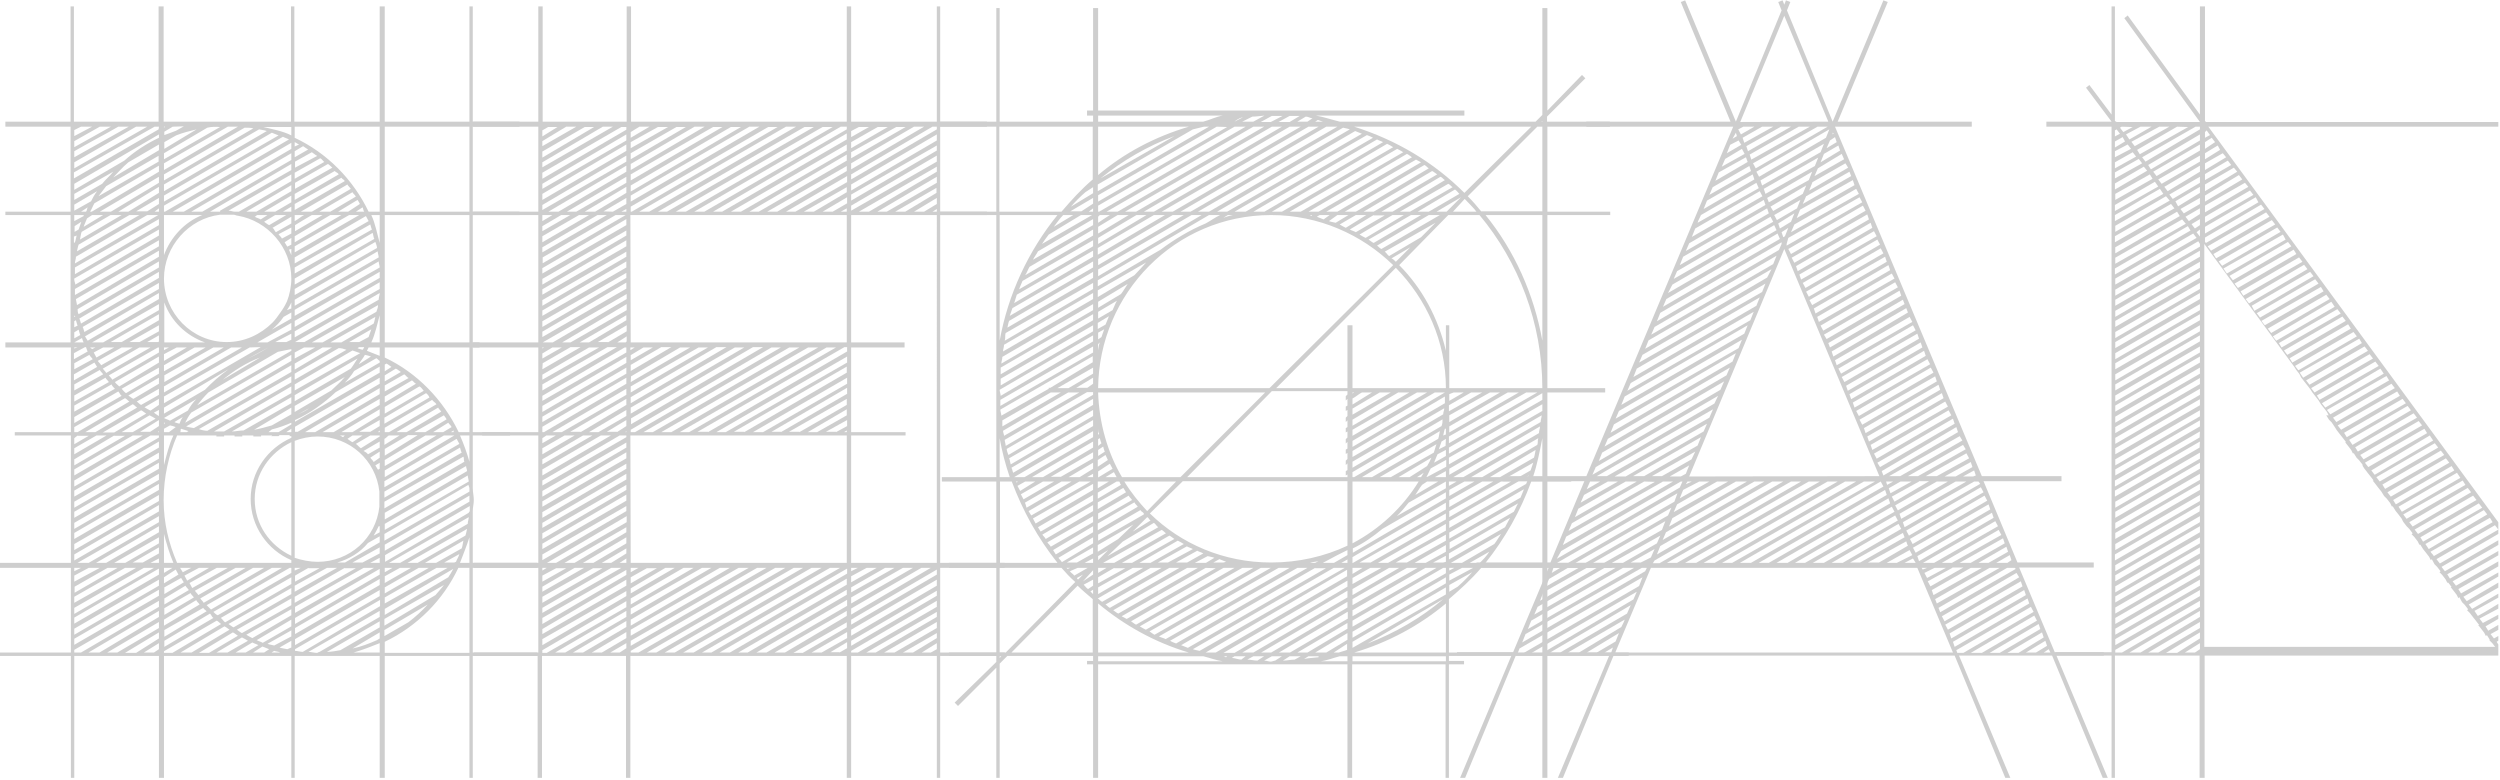 <?xml version="1.0" encoding="utf-8"?>
<!-- Generator: Adobe Illustrator 21.0.0, SVG Export Plug-In . SVG Version: 6.00 Build 0)  -->
<svg version="1.1" id="Layer_1" xmlns="http://www.w3.org/2000/svg" xmlns:xlink="http://www.w3.org/1999/xlink" x="0px" y="0px"
	 viewBox="0 0 744 232" style="enable-background:new 0 0 744 232;" xml:space="preserve">
<style type="text/css">
	.st0{clip-path:url(#SVGID_2_);}
	.st1{fill:#CECECE;}
</style>
<g>
	<g>
		<defs>
			<rect id="SVGID_1_" y="-1" width="743.5" height="232.5"/>
		</defs>
		<clipPath id="SVGID_2_">
			<use xlink:href="#SVGID_1_"  style="overflow:visible;"/>
		</clipPath>
		<g class="st0">
			<g>
				<path class="st1" d="M142.7,103.4h-2v25.2h11.1v1h-11.1v15.7c0,1.3,0.3,2.3,0.3,3.5c0,1.3-0.3,2-0.3,3.3v15.4h19.2v1.5h-19.2
					v25.2h19.2v1h-19.2v37.6h-1v-37.6h-25.2v37.6H113v-37.6H94.3h-6.6v37.6h-1v-37.6H48.8v37.6h-1.5v-37.6H22.1v37.6h-1v-37.6H-0.6
					v-1h21.7V169H-0.6v-1.5h21.7v-37.9H4.4v-1h16.7v-25.2H1.6v-1.5H21V83.2V64H1.6v-1H21V37.7H1.6v-1.5H21V1.9h1v34.3h25.2V1.9h1.5
					v34.3h18.7h19.2V1.9h1v34.3H113V1.9h1.5v34.3h25.2V1.9h1v34.3h13.9v1.5h-13.9V63h13.9v1h-13.9v37.9h2V103.4z M47.3,37.7H46
					L22,51.3v1.8l25.2-14.6L47.3,37.7L47.3,37.7z M40.5,37.7L22.1,48.3v1.8l21.7-12.4C43.8,37.7,40.5,37.7,40.5,37.7z M35.2,37.7
					c-4.3,2.5-8.8,4.8-13.1,7.3v1.8l16.2-9.1C38.3,37.7,35.2,37.7,35.2,37.7z M29.7,37.7L22.1,42v1.8L33,37.7H29.7z M24.1,37.7l-2,1
					v1.8l5.3-2.8H24.1z M47.3,41v-1L22.1,54.7v1.8L37,47.8C40,45.1,43.5,42.8,47.3,41z M33.7,51.1l-11.6,6.6v1.8l8.3-4.8
					C31.4,53.4,32.7,52.4,33.7,51.1z M28.9,56.9l-6.8,4v1.8l5-2.8C27.6,58.9,28.1,57.9,28.9,56.9z M22.1,64v1.8c1-0.5,1.8-1,2.8-1.5
					V64H22.1z M23.4,68.3l0.8-2.3l-2,1.3V69L23.4,68.3z M47.3,70.1v-1.8L22.1,82.9v0.3c0,0.5,0.3,1,0.3,1.5L47.3,70.1z M22.3,72.1
					c0.3-0.8,0.3-1.3,0.5-2L22,70.4v1.8h0.3V72.1z M22.1,93.8v0.5h0.3C22.3,94,22.1,94,22.1,93.8z M22.6,95.3l-0.5,0.3v1.8l1-0.5
					C22.8,96.3,22.8,95.8,22.6,95.3z M23.4,98.1l-1.3,0.8v1.8l1.8-1C23.6,99.1,23.6,98.6,23.4,98.1z M22.1,101.9h2.8
					c-0.3-0.5-0.3-0.8-0.5-1.3L22.1,101.9z M26.1,104.6c-0.3-0.5-0.3-0.8-0.5-1.3h-0.3l-3.3,1.8v1.8L26.1,104.6z M22.1,103.4v0.3
					l1-0.3H22.1z M27.6,106.9c-0.3-0.5-0.8-0.8-1-1.3l-4.5,2.5v1.8L27.6,106.9z M28.9,109.2c-0.3-0.5-0.5-0.8-0.8-1.3l-6.1,3.5v1.8
					L28.9,109.2z M30.7,111.4c-0.3-0.5-0.8-0.8-1-1.3l-7.6,4.3v1.8L30.7,111.4z M32.4,113.7c-0.3-0.5-0.8-0.8-1-1.3l-9.3,5.3v1.8
					L32.4,113.7z M34.2,115.7c-0.5-0.5-0.8-0.8-1-1.3l-11.1,6.3v1.8L34.2,115.7z M36.2,117.8c-0.5-0.3-0.5-0.8-1-1.3l-13.1,7.6v1.8
					L36.2,117.8z M38.5,119.5c-0.5-0.3-0.8-0.8-1.3-1l-15.1,8.6v1.5h1L38.5,119.5z M47.3,129.6h-2.5L22.1,143v1.8l25.2-14.6
					C47.3,130.2,47.3,129.6,47.3,129.6z M39.5,129.6l-17.4,10.1v1.8l20.4-11.9L39.5,129.6L39.5,129.6z M34,129.6l-11.9,7.1v1.8
					l15.1-8.8H34V129.6z M28.7,129.6l-6.6,3.8v1.8l9.6-5.6H28.7z M23.1,129.6l-1,0.8v1.8l4.3-2.5h-3.3V129.6z M47.3,131.4L22.1,146
					v1.8l25.2-14.6C47.3,133.2,47.3,131.4,47.3,131.4z M47.3,134.7l-25.2,14.6v1.8l25.2-14.6V134.7z M47.3,137.7l-25.2,14.6v1.8
					l25.2-14.6V137.7z M47.3,141l-25.2,14.6v1.8l25.2-14.6V141z M47.3,144l-25.2,14.6v1.8l25.2-14.6V144z M47.3,147.3l-25.2,14.6
					v1.8l25.2-14.6V147.3z M47.3,150.3L22.1,165v1.8l25.2-14.6C47.3,152.2,47.3,150.3,47.3,150.3z M45.8,169h-3l-20.7,11.9v1.8
					L45.8,169z M40.5,169h-3.3l-15.1,8.6v1.8L40.5,169z M35,169h-3l-9.8,5.6v1.8L35,169z M29.7,169h-3.3l-4.3,2.3v1.8L29.7,169z
					 M24.1,169h-2v1L24.1,169z M47.3,171v-1.8l-25.2,14.6v1.8L47.3,171z M47.3,174.3v-1.8l-25.2,14.6v1.8L47.3,174.3z M47.3,177.3
					v-1.8l-25.2,14.6v1.8L47.3,177.3z M47.3,180.6v-1.8l-25.2,14.6v0.8h2L47.3,180.6z M47.1,64h-3.3L22.6,76.4c0,0.8-0.3,1.3-0.3,2
					L47.1,64z M47.3,67v-1.8l-25,14.4v2L47.3,67z M47.3,73.3v-1.8L22.3,86v1.8L47.3,73.3z M47.3,76.4v-1.8L22.6,89
					c0,0.5,0.3,1.3,0.3,1.8L47.3,76.4z M41.5,64h-3l-15.1,8.8c-0.3,0.8-0.3,1.3-0.5,2L41.5,64z M47.3,79.6v-1.8L23.1,92
					c0,0.5,0,1,0.3,1.5L47.3,79.6z M47.3,155.4v-1.8l-24.2,13.9h3.3L47.3,155.4z M47.3,82.7v-1.8L23.6,94.8c0.3,0.5,0.3,1,0.5,1.5
					L47.3,82.7z M36.2,64h-3.3l-8.6,5c-0.3,0.8-0.3,1.5-0.5,2.3L36.2,64z M24.1,63h1.5c0.3-0.3,0.3-1,0.5-1.3L24.1,63z M47.3,86
					v-1.8L24.6,97.3c0.3,0.5,0.3,1,0.5,1.5L47.3,86z M30.7,64h-3.3l-1.5,1c-0.3,0.8-0.8,1.8-1,2.5L30.7,64z M47.3,89v-1.8l-22,12.9
					c0.3,0.5,0.5,0.8,0.8,1.3L47.3,89z M40.8,121.3c-0.5-0.3-0.8-0.8-1.3-1l-14.1,8.3h3L40.8,121.3z M47.3,183.6v-1.8l-21,12.4h3.3
					L47.3,183.6z M47.3,51.1v-1.8L28.1,60.5c-0.5,0.8-0.8,1.8-1.3,2.5h0.5L47.3,51.1z M28.4,103.4h-1.5c0,0.3,0.5,0.3,0.5,0.5
					L28.4,103.4z M47.3,92.3v-1.8l-19.9,11.4h3.3L47.3,92.3z M34,103.4h-3.3l-2.8,1.5l0.8,1.5L34,103.4z M47.3,158.4v-1.8
					l-18.7,10.9h3L47.3,158.4z M39.5,103.4h-3.3l-7.1,4c0.3,0.5,0.8,0.8,1,1.3L39.5,103.4z M47.3,46.3l-15.7,9.1l-2.3,3l17.9-10.3
					v-1.8H47.3z M47.3,54.4v-1.8L29.7,63H33L47.3,54.4z M44.8,103.4h-3.3l-10.9,6.3c0.3,0.5,0.8,0.8,1,1.3L44.8,103.4z M43.5,123.1
					c-0.5-0.3-1-0.8-1.5-1l-11.4,6.6H34L43.5,123.1z M47.3,186.9v-1.8l-15.4,9.1h3L47.3,186.9z M47.3,104.9v-1.5H47l-14.6,8.3
					c0.3,0.5,0.8,0.8,1,1.3L47.3,104.9z M47.3,95.3v-1.8l-14.4,8.3h3.3L47.3,95.3z M47.3,43l-9.1,5.3c-1.8,1.5-3,3-4.5,4.5l13.6-8.1
					C47.3,44.7,47.3,43,47.3,43z M47.3,161.7v-1.8L34,167.5h3.3L47.3,161.7z M47.3,107.9v-1.8l-13.1,7.6c0.3,0.5,0.8,0.8,1.3,1.3
					L47.3,107.9z M47.3,57.4v-1.8L35.2,63h3L47.3,57.4z M47.3,111.2v-1.8l-11.1,6.3c0.5,0.5,0.8,1,1.3,1.3L47.3,111.2z M46.3,124.6
					c-0.5-0.3-1.3-0.8-1.8-1l-8.3,5h3.3L46.3,124.6z M47.3,190v-1.8l-10.1,6.1h3.3L47.3,190z M47.3,114.2v-1.8l-9.1,5.3
					c0.5,0.3,1,0.8,1.5,1L47.3,114.2z M47.3,98.6v-1.8l-8.8,5h3L47.3,98.6z M47.3,164.7v-1.8l-7.8,4.5h3L47.3,164.7z M47.3,60.7
					v-1.8l-6.8,4h3.3L47.3,60.7z M47.3,117.5v-1.8l-6.6,3.8c0.5,0.3,0.8,0.8,1.3,1L47.3,117.5z M47.3,126.8V125l-5.6,3.5h3
					L47.3,126.8z M47.3,193.2v-1.8l-4.5,2.8h3L47.3,193.2z M47.3,120.5v-1.8l-4.3,2.5c0.5,0.3,1.3,0.8,1.8,1L47.3,120.5z
					 M47.3,101.6v-1.8l-3.5,2h3.3L47.3,101.6z M47.3,167.5v-1.3l-2.5,1.3H47.3z M47.3,123.8V122l-1.5,0.8
					C46.3,123.1,46.8,123.6,47.3,123.8z M47.3,63v-1L46,63H47.3z M47.3,128.6v-0.3l-0.3,0.3H47.3z M70.8,37.7h-3l-19,10.9v2
					L70.8,37.7z M61.7,38l-12.9,7.6v1.8l16.7-9.6C64.2,37.7,63,37.7,61.7,38z M51.4,37.7l-2.5,1.5v1c1.3-0.5,2.3-0.8,3.5-1.3
					l2.3-1.3L51.4,37.7L51.4,37.7z M48.8,37.7V38l0.3-0.3H48.8z M75.4,38.2C74.6,38,73.6,38,72.8,38l-24,13.9v1.8L75.4,38.2z
					 M79.4,39c-0.8-0.3-1.5-0.3-2.3-0.5L48.8,54.9v2L79.4,39z M52.4,40.3l-3.5,2v2l9.6-5.8C56.4,39,54.4,39.5,52.4,40.3z M82.9,40.3
					c-0.8-0.3-1.3-0.5-2-0.8L48.8,58.2V60L82.9,40.3z M86,41.5c-0.5-0.3-1.3-0.5-1.8-0.8L48.8,61.2V63h0.3L86,41.5z M48.8,82.9
					c0,10.3,8.3,18.9,18.7,18.9c5.3,0,10.1-2.3,13.6-5.8c0.8-0.8,1.5-1.8,2-2.5s1.3-1.8,1.8-2.8l0.5-1c0.8-2,1.3-4.5,1.3-6.8
					c0-9.3-7.1-17.2-15.9-18.7c-0.5,0-0.8-0.3-1.3-0.3h-4C56.2,65,48.8,73.3,48.8,82.9z M48.8,64v11.9c2-5.3,6.1-9.8,11.4-11.9H48.8
					z M58.9,101.9h1.3H61c-5.6-2-10.1-6.3-12.1-11.9v11.9h0.5h3h0.3H58H58.9z M74.3,103.4L48.8,118v2l28.8-16.7L74.3,103.4
					L74.3,103.4z M68.8,103.4l-20,11.6v1.8L72,103.4H68.8z M63.5,103.4l-14.6,8.3v2l17.7-10.3H63.5z M57.9,103.4l-9.1,5.3v1.8
					l12.4-7.1C61.2,103.4,57.9,103.4,57.9,103.4z M52.6,103.4l-3.8,2v2l6.8-4H52.6z M48.8,103.4v0.8l1.5-0.8H48.8z M68,109.9
					l-19.2,11.4v1.8L61,116C63.2,113.7,65.5,111.7,68,109.9z M58.4,118.8l-9.6,5.6c0.5,0.3,1.3,0.5,1.8,0.8l5.3-3
					C56.7,120.8,57.4,119.8,58.4,118.8z M48.8,125.8v0.5l0.3-0.5H48.8z M50.6,126.6l-1.8,1v1h1.5l2-1.5
					C51.6,126.8,51.4,126.8,50.6,126.6z M80.7,129.9l0.3-0.3h-3.3v0.3h-2.3v-0.3h-3.3v0.3h-2.3v-0.3h-2h-0.3h-0.8v0.3h-2.3v-0.3
					h-3.3h-2.3h-6.1c-2.5,5.8-4,12.4-4,19.2s1.5,12.9,4,18.7h0.8h2.3h3h0.3h5.3h0.3h5H70h5.3h0.3h5.3h0.3h5h0.5v-0.8
					c-7.1-3-12.1-10.1-12.1-18.2c0-8.1,5-15.1,12.1-18.2v-0.5h-0.5v-0.3h-3l-0.3,0.3h-2.2V129.9z M48.8,129.6v8.8
					c0.8-3,1.5-6.1,2.8-8.8H48.8z M48.8,158.9v8.6h1.5h1.3C50.4,164.7,49.6,161.9,48.8,158.9z M48.8,169v1.5l2.5-1.5H48.8z
					 M53.1,171l-0.8-1.5l-3.5,2.3v1.8L53.1,171z M54.7,173.3c-0.3-0.5-0.5-0.8-0.8-1.3l-5,2.8v2L54.7,173.3z M56.2,175.6
					c-0.3-0.5-0.8-0.8-1-1.3l-6.3,3.8v1.8L56.2,175.6z M57.7,177.8c-0.3-0.5-0.8-0.8-1-1.3l-7.8,4.5v2L57.7,177.8z M59.4,179.9
					c-0.3-0.5-0.8-0.8-1-1.3l-9.6,5.8v1.8L59.4,179.9z M61.5,181.9c-0.5-0.5-0.8-0.5-1-1l-11.6,6.6v2L61.5,181.9z M63.5,183.9
					c-0.5-0.3-0.5-0.8-1-1.3l-13.6,8.1v1.8L63.5,183.9z M65.8,185.7c-0.5-0.3-0.8-0.8-1.3-1l-15.7,9.1v0.5h2.5L65.8,185.7z
					 M86.7,44.3v-1.8L51.4,63h3.3L86.7,44.3z M51.9,125.6c0.5,0.3,1,0.3,1.5,0.5c0.3-0.8,0.5-1.3,1-2L51.9,125.6z M53.9,127.6
					c-0.3,0.3,0,0.8-0.3,1h2l0.5-0.3L53.9,127.6z M56.9,169h-3.3c0.3,0.5,0.5,0.8,0.8,1.3L56.9,169z M68.3,187.4
					c-0.5-0.3-1-0.8-1.5-1l-13.1,7.8H57L68.3,187.4z M62.2,169h-3l-4.3,2.3l0.8,1.5L62.2,169z M86.7,105.6l-29.8,17.2
					c-0.8,1-1.3,2-1.8,3l31.6-18.4V105.6z M86.7,108.7l-31.3,18.2c0.8,0.3,1.5,0.3,2.3,0.5l29-16.7V108.7z M67.8,169h-3.3l-8.1,4.5
					l0.8,1.5L67.8,169z M86.7,47.6v-2L56.9,63h3.3L86.7,47.6z M73.1,169h-3L58,175.8c0.3,0.5,0.8,0.8,1,1.3L73.1,169z M86.7,103.9
					c-1.3,0.3-2.8,0.5-4,0.8L62,116.8c-1.3,1.3-2.3,2.5-3.3,3.8l28-16.2V103.9z M86.7,112l-27.5,15.7c0.8,0.3,1.8,0.5,2.5,0.5
					l25-14.4V112z M70.8,189.2c-0.5-0.3-1-0.8-1.5-1l-10.1,6.1h3L70.8,189.2z M78.6,169h-3.3l-15.7,9.1c0.3,0.5,0.8,0.8,1,1.3
					L78.6,169z M83.9,169h-3l-19.4,11.1l1.3,1.3L83.9,169z M86.7,50.6v-1.8L62.5,63h3v-0.3L86.7,50.6z M86.7,170.5V169h-0.5
					l-22.7,13.1c0.5,0.5,0.8,0.8,1.3,1L86.7,170.5z M86.7,115l-23,13.4h3l20-11.4V115z M73.8,190.7c-0.5-0.3-1.3-0.8-1.8-1l-7.6,4.5
					h3.3L73.8,190.7z M86.7,173.8v-2l-21,12.1c0.5,0.3,0.8,1,1.3,1.3L86.7,173.8z M66.3,113l11.1-6.6
					C73.3,107.9,69.5,110.4,66.3,113z M86.7,53.9v-2L68,62.7c0.8,0,1.3,0.3,1.8,0.3h1.3L86.7,53.9z M86.7,176.8V175L68,185.7
					c0.5,0.3,1,0.8,1.5,1L86.7,176.8z M86.7,120v-1.8L69,128.4c1.3,0,2.3-0.3,3.5-0.3L86.7,120z M76.9,192c-0.5-0.3-1.3-0.5-1.8-0.8
					l-5,3h3L76.9,192z M86.7,180.1v-2l-16.2,9.3c0.5,0.3,1,0.8,1.5,1L86.7,180.1z M86.7,56.9v-1.8L73.3,63h3L86.7,56.9z M86.7,183.1
					v-1.8l-13.4,7.6c0.5,0.3,1.3,0.8,1.8,1L86.7,183.1z M73.8,106.7c2.8-1.3,6.1-3.3,6.1-3.3L73.8,106.7z M80.1,193.2
					c-0.8-0.3-1.3-0.5-2-0.8l-2.8,1.8h3.3L80.1,193.2z M86.7,123.3v-2l-11.1,6.6c1.8-0.3,3.5-0.8,5.3-1.3L86.7,123.3z M79.6,64h-3
					c-0.3,0-0.5,0.5-0.8,0.5c0.5,0.3,1.3,0.5,1.8,0.8L79.6,64z M86.7,131.6c-6.3,3-10.9,9.3-10.9,16.9c0,7.6,4.5,13.9,10.9,16.9
					V131.6z M86.7,186.4v-2l-10.3,6.1c0.5,0.3,1.3,0.5,1.8,0.8L86.7,186.4z M86.7,98.1v-2l-10.1,5.8h3L86.7,98.1z M86.7,40.3v-2.5
					h-8.3C81.2,38.5,84.2,39,86.7,40.3z M86.7,60.2v-2c-2.5,1.5-5.6,3.3-8.1,4.8h3.3L86.7,60.2z M85.2,64h-3.3l-3.3,2
					c0.5,0.3,1,0.8,1.5,1C81.9,66,83.4,65,85.2,64z M86.7,189.4v-1.8l-7.1,4c0.8,0.3,1.3,0.3,2,0.5L86.7,189.4z M86.7,126.3v-0.5
					c-1.8,0.8-3.8,1.5-5.8,2l-1,0.8h3L86.7,126.3z M86.7,93l-2.3,1.3c-1,1.5-2.3,2.8-3.5,3.8l5.8-3.3V93z M83.4,194.2
					c-0.5-0.3-1.3-0.3-1.8-0.5l-0.8,0.5H83.4z M86.7,66.5v-2l-5.6,3.3c0.5,0.3,0.5,0.8,1,1.3L86.7,66.5z M86.7,101.1v-1.8l-4.8,2.5
					h3.3L86.7,101.1z M86.7,69.5v-1.8l-3.8,2c0.3,0.5,0.8,0.8,1,1.3L86.7,69.5z M86.7,192.7v-2l-3.5,2c0.8,0.3,1.5,0.3,2.3,0.5
					L86.7,192.7z M86.7,63v-1.5L84.2,63H86.7z M86.7,72.8v-2l-2,1.3c0.3,0.5,0.5,0.8,0.8,1.3L86.7,72.8z M86.7,128.6v-1l-1.5,1H86.7
					z M86.7,90c-0.3,0.8-0.8,1.5-1.3,2.3l1.3-0.5V90z M86.7,75.9v-1.8L86,74.3L86.7,75.9z M113,63V37.7H87.7V41
					c9.6,4.5,17.4,12.4,22,22H113z M87.7,42.3v1.3L89,43C88.5,42.8,88.2,42.5,87.7,42.3z M90.2,43.5L87.7,45v1.8l4-2.3
					C91.3,44.3,90.7,43.8,90.2,43.5z M92.8,45.3l-5,2.8v1.8l6.6-3.5C93.8,46.1,93.3,45.6,92.8,45.3z M95.3,47.1l-7.6,4.3v1.8l8.8-5
					C96,47.8,95.8,47.3,95.3,47.1z M97.6,48.8l-9.8,5.6v1.8l11.1-6.3C98.3,49.4,98.1,49.1,97.6,48.8z M99.6,50.9
					c-4,2.3-7.8,4.5-11.9,6.8v1.8l13.1-7.6C100.6,51.4,100.1,51.4,99.6,50.9z M101.6,52.9l-13.9,7.8v1.8l14.9-8.6
					C102.4,53.4,101.9,53.4,101.6,52.9z M103.9,64l-16.2,9.3v1.8L106.9,64H103.9z M98.3,64l-10.6,6.3v1.8l13.9-8.1
					C101.6,64,98.3,64,98.3,64z M92.8,64c-1.8,1-3.3,2-5,3v1.8L96,64H92.8z M87.7,64v1.8c1-0.5,1.8-1.3,2.8-1.8H87.7z M109.7,65.8
					l-0.8-1.5L87.7,76.6v1.8L109.7,65.8z M110.7,68.3c-0.3-0.5-0.3-1-0.5-1.5L87.7,79.6v1.8L110.7,68.3z M111.4,71.1
					c-0.3-0.5-0.3-1.3-0.5-1.8L87.7,82.9v1.8L111.4,71.1z M112.2,73.8c0-0.5-0.3-1.3-0.5-1.8l-24,14v1.8L112.2,73.8z M112.7,76.6
					c0-0.5-0.3-1.3-0.3-1.8L87.7,89.2V91L112.7,76.6z M113,79.6c0-0.5-0.3-1.3-0.3-1.8l-25,14.4V94L113,79.6z M113,82.7v-1.8
					L87.7,95.5v1.8L113,82.7z M113,86v-2L87.7,98.6v1.8L113,86z M112.7,89.2c0-0.8,0.3-1.3,0.3-2l-25.2,14.6h2.8L112.7,89.2z
					 M98.8,103.4H96l-8.3,4.8v1.8L98.8,103.4z M90.5,103.4l-2.8,1.5v1.8l6.1-3.3H90.5z M103.1,104.1c-0.8-0.3-1.5-0.5-2.3-0.5
					l-13.1,7.6v1.8L103.1,104.1z M107.2,105.1l-2.3-0.8l-17.2,10.1v1.8L107.2,105.1z M104.4,109.7c0.8-1,1.3-2,2-3l-18.7,10.9v1.8
					L104.4,109.7z M113,110.9v-1.8l-13.1,7.6c-3.5,3.3-7.6,6.3-12.1,8.3v0.5L113,110.9z M98.6,116.2c1.3-1.3,2.8-2.5,4-4l-14.9,8.6
					v1.8L98.6,116.2z M113,114.2v-1.8L87.8,127v1.5h0.8L113,114.2z M94.5,167.2c9.6,0,17.4-7.1,18.4-16.4v-4.5
					c-1-9.3-8.8-16.4-18.4-16.4c-2.3,0-4.8,0.5-6.8,1.3V166C89.7,166.7,92.3,167.2,94.5,167.2z M108.2,169l-20.4,11.6v1.8l23.5-13.4
					L108.2,169L108.2,169z M102.6,169l-14.9,8.6v1.8l18.2-10.3h-3.3V169z M97.3,169l-9.6,5.3v1.8l12.6-7.1H97.3z M91.8,169l-4,2.3
					v1.8l7.3-4h-3.3V169z M87.7,169v0.8l1.8-0.8H87.7z M113,169.3l-25.2,14.6v1.8L113,171V169.3z M113,172.3l-25.2,14.6v1.8
					l25.2-14.6V172.3z M113,175.6l-25.2,14.6v1.8l25.2-14.6V175.6z M113,178.6l-25.2,14.6v0.5c0.8,0,1.5,0.3,2.3,0.3l23-13.6v-1.8
					H113z M92,121.5l-3.3,1.8C89.7,122.8,91,122.3,92,121.5z M103.4,54.9L89.5,63h3.3l11.6-6.8C104.1,55.7,103.6,55.4,103.4,54.9z
					 M113,117.3v-1.8l-22.2,13.1h3L113,117.3z M113,183.6v-1.8L91.8,194c0.8,0,1.8,0.3,2.5,0.3c0.3,0,0.5-0.3,0.8-0.3L113,183.6z
					 M112,92.8c0.3-0.8,0.5-1.3,0.5-2l-19.7,11.1h1.5H96L112,92.8z M104.9,57.2L95,63h3.3l7.6-4.5C105.6,57.9,105.1,57.7,104.9,57.2
					z M113,120.5v-1.8l-17,9.9h3.3L113,120.5z M113,186.7v-1.8L97.3,194c1.3,0,2.8-0.3,4-0.5L113,186.7z M111.2,96.3
					c0.3-0.8,0.3-1.3,0.5-2l-13.4,7.6h3.3L111.2,96.3z M113,161.4v-1.8l-3.5,2c-2.3,2.8-5.6,4.8-9.1,5.8h2.3L113,161.4z M106.4,59.5
					l-5.8,3.5h3l3.5-2.3C106.9,60.2,106.7,60,106.4,59.5z M102.6,129.6h-1.5c0.3,0,0.8,0.5,1,0.5L102.6,129.6z M113,123.6v-1.8
					l-11.4,6.8h3.3L113,123.6z M113,107.9v-0.5c-0.5-0.3-0.5-0.5-1-0.8l-6.6,3.8c-0.8,1.3-1.8,2.5-2.8,3.5L113,107.9z M107.9,129.6
					h-3l-1.5,1c0.5,0.3,1,0.8,1.5,1L107.9,129.6z M109.7,100.3l0.8-2.3l-6.6,3.8h3L109.7,100.3z M113,164.7v-1.8l-8.1,4.5h3
					L113,164.7z M113,190v-1.8l-8.1,4.8c2.5-0.5,5-1.5,7.3-2.5L113,190z M113,194.2v-2.8c-2.5,1-5,2-7.8,2.8H113z M105.9,63h2.5
					c-0.3-0.3-0.3-1-0.5-1.3L105.9,63z M113,129.9v-0.3h-2.8l-4.3,2.5c0.5,0.3,1,1,1.5,1.3L113,129.9z M106.4,103.6
					c0.5,0.3,1,0.3,1.5,0.5c0.3-0.3,0.3-0.5,0.5-0.8h-1.5L106.4,103.6z M110.4,106.1c-0.8-0.3-1-0.3-1.8-0.5c-0.5,1-1.3,1.8-1.8,2.8
					L110.4,106.1z M113,126.8V125l-6.1,3.5h3.3L113,126.8z M113,133.2v-1.8l-4.8,2.8c0.5,0.3,1,0.5,1.3,1L113,133.2z M109.2,104.4
					l3.8,1.5v-2.5h-3.3L109.2,104.4z M113,136.2v-1.8l-2.8,1.8c0.3,0.5,0.8,0.8,1,1.3L113,136.2z M113,167.5V166l-2.8,1.5H113z
					 M113,72.3V64h-2.5C111.7,66.5,112.2,69.5,113,72.3z M113,101.9v-8.1c-0.8,2.8-1.3,5.6-2.5,8.1H113z M113,156.6h-0.3
					c-0.5,1-1,2-1.5,2.8l1.8-1V156.6z M113,139.5v-1.8l-1.3,0.8c0.3,0.5,0.5,0.8,0.8,1.3L113,139.5z M113,128.6v-0.5l-0.5,0.5H113z
					 M139.7,37.7h-25.2V63h25.2V37.7z M114.5,64v19.2v18.7h25.2V64H114.5z M139.7,128.6v-25.2h-25.2v3c9.6,4.5,17.4,12.6,22,22.2
					H139.7z M115,108.2l-0.5,0.3v2l2-1.3C116,108.9,115.5,108.4,115,108.2z M117.8,109.7l-3.3,2v1.8l4.8-2.8
					C118.8,110.4,118.3,109.9,117.8,109.7z M120.3,111.4l-5.8,3.3v1.8l7.1-4C121,112.2,120.8,111.7,120.3,111.4z M122.6,113.2
					l-8.1,4.8v1.8l9.3-5.6C123.3,114,123.1,113.5,122.6,113.2z M124.8,115l-10.3,6.1v2l11.6-6.8C125.6,115.7,125.3,115.2,124.8,115z
					 M126.8,117l-12.4,7.3v1.8l13.4-7.8C127.6,117.8,127.4,117.5,126.8,117z M128.6,119l-14.1,8.3v1.3h1.3l14.1-8.3
					C129.6,119.8,128.9,119.5,128.6,119z M132.1,129.6L114.5,140v2l20.7-12.4H132.1z M126.6,129.6l-12.1,7.3v1.8l15.4-9.1H126.6z
					 M121.3,129.6l-6.8,4v2l9.8-6.1h-3V129.6z M115.7,129.6c-0.5,0.3-0.8,0.8-1.3,1v1.8l4.5-2.8H115.7z M136.7,132.1l-0.8-1.5
					l-21.5,12.6v1.8L136.7,132.1z M137.4,134.7c-0.3-0.5-0.3-1-0.5-1.5l-22.5,13.1v1.8L137.4,134.7z M138.2,137.4
					c-0.3-0.5,0-1-0.3-1.5l-23.5,13.4v1.5v0.5L138.2,137.4z M139,140.2c0-0.5-0.3-1-0.3-1.5l-24.2,13.9v2L139,140.2z M139.5,143.3
					c0-0.5-0.3-1.3-0.3-1.8l-24.7,14.4v1.8L139.5,143.3z M139.7,146.3v-1c0-0.3-0.3-0.8-0.3-1l-25,14.6v2L139.7,146.3z M139.7,149.3
					v-1.8l-25.2,14.6v1.8L139.7,149.3z M139.5,152.6c0-0.3,0.3-0.3,0.3-0.5v-1.5l-25.2,14.6v2L139.5,152.6z M114.5,191v3.3h25.2V169
					h-3.3C131.9,178.6,124.1,186.4,114.5,191z M129.9,169l-15.4,8.8v1.8l18.7-10.6H129.9z M124.6,169l-10.1,5.8v1.8l13.1-7.6H124.6z
					 M119,169l-4.5,2.5v2l7.8-4.5H119z M114.5,169v1.3l2.3-1.3H114.5z M133.4,171.8c0.5-0.8,1-1.5,1.5-2.5l-20.4,11.9v1.8
					L133.4,171.8z M129.6,177.1c0.8-1,1.8-2,2.5-3l-17.7,10.1v2L129.6,177.1z M121.5,185.2c2-1.5,4-3.3,5.8-5.3l-12.9,7.6v1.8
					L121.5,185.2z M139.2,155.9c0-0.8,0.3-1.3,0.3-2l-23.7,13.6h3.3L139.2,155.9z M130.4,121.3l-12.4,7.3h3c3.5-2,6.8-4,10.3-6.1
					C131.1,122.1,130.6,121.8,130.4,121.3z M138.5,159.4c0.3-0.8,0.3-1.3,0.5-2l-17.7,10.1h3L138.5,159.4z M132.1,123.6l-8.8,5h3.3
					l6.3-3.8C132.7,124.3,132.4,124.1,132.1,123.6z M137.4,163.2c0.3-0.8,0.3-1.5,0.5-2.3l-11.4,6.6h3.3L137.4,163.2z M133.4,125.8
					l-4.5,2.8h3l2.5-1.5C134.2,126.6,133.7,126.3,133.4,125.8z M135.7,167.2c0.3-0.8,0.8-1.5,1-2.3l-4.5,2.5h3L135.7,167.2z
					 M134.2,128.6h0.8v-0.5L134.2,128.6z M139.7,137.4v-7.8h-2.8C138,132.1,139,134.9,139.7,137.4z M139.7,167.5v-7.6
					c-0.8,2.5-1.8,5-2.8,7.6H139.7z"/>
				<path class="st1" d="M160.2,37.7h-19.4v-1.5h19.4V1.9h1.3v34.3h25V1.9h1.3v34.3H252V1.9h1.3v34.3h25.5V1.9h1v34.3h13.9v1.5
					h-13.9V63h13.9v1h-13.9v103.5H299v1.5h-19.2v25.2H299v1h-19.2v37.6h-1v-37.6h-25.5v37.6H252v-37.6h-64.4v37.6h-1.3v-37.6h-25
					v37.6H160v-37.6h-19v-1h19.2V169H141v-1.5h19.2v-37.9h-16.7v-1h16.7v-25.2h-19.4v-1.5h19.4V64h-19.4v-1h19.4V37.7z M161.4,51.4
					v1.8l25-14.6v-0.8h-1.5L161.4,51.4z M161.4,48.3v1.5l21-12.1h-3L161.4,48.3z M161.4,45.1v1.8l15.4-9.1H174L161.4,45.1z
					 M161.4,42v1.5l10.1-5.8h-3L161.4,42z M161.4,38.8v1.8l4.5-2.8h-2.8L161.4,38.8z M161.4,54.7v1.5l25-14.4V40L161.4,54.7z
					 M161.4,57.7v1.8l25-14.6V43L161.4,57.7z M161.4,61v1.5l25-14.4v-1.8L161.4,61z M161.4,78.4L186.2,64h-3l-21.7,12.6v1.8H161.4z
					 M161.4,75.1L180.6,64h-2.8l-16.4,9.6L161.4,75.1L161.4,75.1z M161.4,72.1l13.9-8.1h-3l-10.9,6.3V72.1z M161.4,68.8l8.3-4.8H167
					l-5.6,3.3V68.8z M161.4,65.8l3-1.8h-3V65.8z M161.4,81.4l25-14.4v-1.8l-25,14.6V81.4z M161.4,84.7l25-14.6v-1.5l-25,14.4V84.7z
					 M161.4,87.7l25-14.4v-1.8l-25,14.6V87.7z M161.4,91l25-14.6v-1.5l-25,14.4V91z M161.4,94l25-14.4v-1.8l-25,14.6V94z
					 M161.4,97.3l25-14.6v-1.5l-25,14.4V97.3z M161.4,100.3l25-14.4v-1.8l-25,14.6V100.3z M164.5,101.9l22-12.9v-1.5l-25,14.4H164.5
					z M161.4,119.3l25-14.4v-1.5h-0.5l-24.5,14.4V119.3z M161.4,116.2l22.2-12.9h-2.8l-19.4,11.1V116.2z M161.4,113l16.9-9.6h-3
					l-13.9,8.1V113z M161.4,109.9l11.4-6.6h-3l-8.3,4.8L161.4,109.9L161.4,109.9z M161.4,106.7l5.8-3.3h-2.8l-3,1.8V106.7z
					 M161.9,103.4h-0.5v0.3L161.9,103.4z M161.4,122.6l25-14.6v-1.8l-25,14.6V122.6z M161.4,125.6l25-14.4v-1.8l-25,14.6V125.6z
					 M161.4,128.6h0.5l24.5-14.4v-1.8l-25,14.6V128.6z M161.4,143v1.5l25-14.4v-0.5h-2L161.4,143z M161.4,139.7v1.8l20.4-11.9h-3
					L161.4,139.7z M161.4,136.7v1.5l14.9-8.6h-2.8L161.4,136.7z M161.4,133.4v1.8l9.6-5.6h-3L161.4,133.4z M161.4,130.4v1.5l4-2.3
					h-2.8L161.4,130.4z M161.4,147.8l25-14.6v-1.5l-25,14.4V147.8z M161.4,150.8l25-14.4v-1.8l-25,14.6V150.8z M161.4,154.1l25-14.6
					V138l-25,14.4V154.1z M161.4,157.1l25-14.4V141l-25,14.6V157.1z M161.4,160.4l25-14.6v-1.5l-25,14.4V160.4z M161.4,163.4
					l25-14.4v-1.8l-25,14.6V163.4z M161.4,166.7l25-14.6v-1.5l-25,14.4V166.7z M161.4,180.9v1.5l23.5-13.4h-3L161.4,180.9z
					 M161.4,177.6v1.8l17.9-10.3h-2.8L161.4,177.6z M161.4,174.6v1.5l12.4-7.1H171L161.4,174.6z M161.4,171.3v1.8l7.1-4h-3
					L161.4,171.3z M161.4,169v0.8l1.3-0.8H161.4z M161.4,183.9v1.8l25-14.6v-1.5L161.4,183.9z M161.4,187.2v1.5l25-14.4v-1.8
					L161.4,187.2z M161.4,190.2v1.8l25-14.6v-1.5L161.4,190.2z M161.4,193.5v0.8h1.3l23.7-13.6v-1.8L161.4,193.5z M165.5,167.5
					l21-12.1v-1.8l-23.7,13.9L165.5,167.5L165.5,167.5z M166.2,63l20.2-11.9v-1.8L163.2,63H166.2z M167.2,128.6l19.2-11.1v-1.8
					l-22,12.9H167.2z M165.2,194.2h3l18.2-10.6v-1.8L165.2,194.2z M169.8,101.9l16.7-9.6v-1.8l-19.2,11.4H169.8z M171,167.5
					l15.4-9.1v-1.5L168,167.5H171z M171.5,63l14.9-8.6v-1.8L168.7,63H171.5z M172.8,128.6l13.6-8.1v-1.8l-16.7,9.8h3.1V128.6z
					 M170.5,194.2h3l12.9-7.6v-1.8L170.5,194.2z M175.3,101.9l11.1-6.6v-1.5l-13.9,8.1H175.3z M176.6,167.5l9.8-5.8v-1.8l-12.9,7.6
					H176.6z M177.1,63l9.3-5.6v-1.8L174,63H177.1z M178.1,128.6l8.3-4.8V122l-11.1,6.6H178.1z M176.1,194.2h3l7.3-4.3v-1.8
					L176.1,194.2z M180.9,101.9l5.6-3.3v-1.8l-8.6,5h3V101.9z M181.9,167.5l4.5-2.8v-1.5l-7.3,4.3H181.9z M182.4,63l4-2.3v-1.8
					l-6.8,4L182.4,63L182.4,63z M183.6,128.6l2.8-1.8V125l-5.8,3.5h3V128.6z M181.6,194.2h2.8l2-1.3v-1.5L181.6,194.2z M186.2,101.9
					l0.3-0.3v-1.5l-2.8,1.8H186.2z M186.4,167.5v-1.3l-2,1.3H186.4z M186.4,63v-0.8l-1.5,0.8H186.4z M186.4,128.6v-0.3l-0.3,0.3
					H186.4z M187.7,61.5V63h0.3l43.4-25.2h-2.8L187.7,61.5z M187.7,58.2V60L226,37.7h-3L187.7,58.2z M187.7,55.2V57l32.8-19.2h-3
					L187.7,55.2z M187.7,51.9v1.8L215,37.8h-2.8L187.7,51.9z M187.7,48.8v1.8l22-12.9h-3L187.7,48.8z M187.7,45.6v1.8l16.4-9.6h-2.8
					L187.7,45.6z M187.7,42.3v1.8l11.1-6.3h-3L187.7,42.3z M187.7,39.3V41l5.6-3.3h-3L187.7,39.3z M187.7,101.9H252V64h-64.4
					L187.7,101.9L187.7,101.9z M187.7,128.6h1.3l43.4-25.2h-2.8l-41.9,24.5L187.7,128.6L187.7,128.6z M187.7,126.3l39.4-23h-3
					l-36.3,21.2v1.8H187.7z M187.7,123.1l33.8-19.7h-2.8l-31,17.9V123.1z M187.7,120l28.5-16.7h-3l-25.5,14.9V120z M187.7,116.8
					l23-13.4h-2.8L187.7,115V116.8z M187.7,113.7l17.7-10.3h-3l-14.6,8.6L187.7,113.7L187.7,113.7z M187.7,110.4l12.1-7.1h-3
					l-9.1,5.3V110.4z M187.7,107.2l6.6-3.8h-2.8l-3.8,2.3V107.2z M188.9,103.4h-1.3v0.8L188.9,103.4z M187.7,167.5H252v-37.9h-64.4
					L187.7,167.5L187.7,167.5z M187.7,193.7v0.5h2.3l43.7-25.2h-3L187.7,193.7z M187.7,190.7v1.5l40.4-23.2h-2.8L187.7,190.7z
					 M187.7,187.4v1.8l35.1-20.2h-3L187.7,187.4z M187.7,184.4v1.8l29.5-17.2h-3L187.7,184.4z M187.7,181.1v1.8l24-13.9h-2.8
					L187.7,181.1z M187.7,178.1v1.8l18.7-10.9h-3L187.7,178.1z M187.7,175.1v1.5l13.1-7.6H198L187.7,175.1z M187.7,171.8v1.8
					l7.8-4.5h-3L187.7,171.8z M187.7,169v1.3l2.3-1.3H187.7z M236.9,37.7h-3L190.2,63h3L236.9,37.7z M237.9,103.4h-3l-43.4,25.2h2.8
					L237.9,103.4z M195.3,194.2L239,169h-2.8l-43.7,25.2H195.3z M198.5,63l43.7-25.2h-2.8L195.8,63H198.5z M199.8,128.6l43.7-25.2
					h-3l-43.7,25.2H199.8z M200.8,194.2l43.7-25.2h-3l-43.7,25.2H200.8z M204.1,63l43.7-25.2h-3L201.1,63H204.1z M205.1,128.6
					l43.7-25.2H246l-43.7,25.2H205.1z M206.4,194.2L250,169h-3l-43.7,25.2H206.4z M209.6,63L252,38.5v-0.8h-1.8L206.6,63H209.6z
					 M210.7,128.6l41.4-24v-1.3h-0.8l-43.7,25.2h3.1V128.6z M211.7,194.2l40.4-23.5v-1.5l-43.2,25H211.7z M214.9,63L252,41.5v-1.8
					L212.2,63H214.9z M216,128.6l36.1-20.7v-1.8l-38.9,22.5H216z M217.2,194.2L252,174v-1.8l-37.9,22H217.2z M220.5,63L252,44.8V43
					l-34.5,20H220.5z M221.5,128.6l30.5-17.7v-1.8l-33.6,19.4h3.1V128.6z M222.5,194.2L252,177v-1.5l-32.3,18.7H222.5z M225.8,63
					L252,47.8V46l-29,17H225.8z M227.1,128.6l25-14.4v-1.8l-28,16.2H227.1z M228.1,194.2l24-13.9v-1.8l-27,15.7H228.1z M231.3,63
					L252,50.9v-1.5L228.3,63H231.3z M232.4,128.6l19.7-11.4v-1.8l-22.5,13.1h2.8V128.6z M233.6,194.2l18.4-10.9v-1.5l-21.5,12.4
					H233.6z M236.7,63l15.4-8.8v-1.8L233.9,63H236.7z M237.9,128.6l14.1-8.1v-1.8l-17.2,9.8h3.1V128.6z M252,186.7v-1.5l-15.9,9.1
					h2.8L252,186.7z M242.2,63l9.8-5.8v-1.5L239.2,63H242.2z M243.2,128.6l8.8-5v-1.8l-11.6,6.8H243.2z M244.5,194.2l7.6-4.3v-1.8
					l-10.6,6.1H244.5z M247.8,63l4.3-2.5v-1.8l-7.3,4.3H247.8z M248.8,128.6l3.3-1.8V125l-6.3,3.5h3V128.6z M249.8,194.2l2.3-1.3
					v-1.8l-5,3h2.7V194.2z M252,63v-1l-1.8,1H252z M252,128.6v-0.5l-0.8,0.5H252z M253.3,51.9v1.5l25.5-14.9v-0.8h-1.3L253.3,51.9z
					 M253.3,48.6v1.8L275,37.7h-3L253.3,48.6z M253.3,45.3v1.8l16.2-9.3h-2.8L253.3,45.3z M253.3,42.3v1.8l10.9-6.3h-3L253.3,42.3z
					 M253.3,39v1.8l5.3-3h-3L253.3,39z M253.3,54.9v1.8l25.5-14.9V40L253.3,54.9z M253.3,57.9v1.8l25.5-14.9v-1.5L253.3,57.9z
					 M253.3,61.2v1.5l25.5-14.6v-1.8L253.3,61.2z M253.3,128.6h16.2v1h-16.2v37.9h25.5V64h-25.5v37.9h15.9v1.5h-15.9L253.3,128.6
					L253.3,128.6z M253.3,181.1v1.8L277,169h-2.8L253.3,181.1z M253.3,177.8v1.8l18.4-10.6h-3L253.3,177.8z M253.3,174.8v1.5
					l12.9-7.3h-2.8L253.3,174.8z M253.3,171.5v1.8l7.6-4.3h-3L253.3,171.5z M253.3,169v1l2-1H253.3z M278.8,171v-1.5l-25.5,14.9v1.5
					L278.8,171z M253.3,189.2l25.5-14.9v-1.8l-25.5,14.9L253.3,189.2L253.3,189.2z M253.3,192.2l25.5-14.9v-1.5l-25.5,14.9
					L253.3,192.2L253.3,192.2z M253.3,194.2h2l23.5-13.6v-1.8l-25.5,14.9L253.3,194.2L253.3,194.2z M255.6,63h3l20.2-11.9v-1.5
					L255.6,63z M260.6,194.2l18.2-10.6v-1.5l-21,12.1H260.6z M261.1,63h2.8l14.9-8.6v-1.8L261.1,63z M266.2,194.2l12.6-7.3v-1.8
					l-15.7,9.1H266.2z M266.4,63h3l9.3-5.6v-1.5L266.4,63z M271.7,194.2l7.1-4.3v-1.5l-10.1,5.8H271.7z M272,63h3l3.8-2.3v-1.8
					L272,63z M277,194.2l1.8-1v-1.8l-4.5,2.8H277z M277.5,63h1.3v-0.8L277.5,63z"/>
				<path class="st1" d="M479.2,37.7h-18.7V63h18.7v1h-18.7v51.5h17.2v1.3h-17.2V142h7.1v1.3h-7.1v24.2h19.2v1.5h-19.2v25.2h24.2v1
					h-24.2v37.6H459v-37.6h-27.8v1.5h4.5v1h-4.5v35.1h-1v-35.1h-27.8v35.1H401v-35.1h-22.7h-51.5v35.1h-1.5v-35.1h-1.8v-1h1.8v-1.5
					h-25.5l-2.3,2.3v35.3h-1v-34.1l-11.4,11.4l-1-1l12.4-12.1v-1.8h-14.1v-1h14.1V169h-14.1v-1.5h14.1v-24.2h-16.2V142h16.2v-26V64
					h-16.9v-1h16.9V37.7h-16.9v-1.5h16.9V2.4h1v33.8h27.8v-1.8h-1.8v-1.5h1.8V2.4h1.5v30.5h109v1.5h-44.2c2,0.3,5,1.3,7.1,1.8H457
					l2-2V2.4h1.5v30.5l10.3-10.6l1,1l-11.4,11.4v1.5h18.7v1.5H479.2z M315.9,63c3-3.5,5.8-6.6,9.3-9.6V37.7h-27.8V63H315.9z
					 M297.5,101.4c2.5-13.9,8.6-26.8,17.2-37.4h-17.2V101.4z M325.3,101.6v-1.8L297.5,116c0,0.5,0.3,1.3,0.3,1.8L325.3,101.6z
					 M300.5,142c-1.3-3.8-2.3-7.6-3-11.6V142H300.5z M297.5,167.5h17.2c-5.8-7.3-10.3-15.4-13.6-24.2h-3.5v24.2H297.5z M315.9,169
					h-18.4v25.2h1.8l20.7-21C318.4,171.8,317.2,170.5,315.9,169z M298,195.3h-0.5v0.5L298,195.3z M325.3,95.3v-1.8l-27.5,15.9v2
					L325.3,95.3z M325.3,98.6v-1.8l-27.5,15.9v2L325.3,98.6z M325.3,104.9v-1.8L297.7,119v1.8L325.3,104.9z M312.1,115.7v-0.3h0.5
					l12.6-7.6V106l-27.5,15.9c0,0.5,0.3,1.3,0.3,1.8L312.1,115.7z M325.3,92.3v-1.8l-27,15.7c0,0.8-0.3,1.3-0.3,2L325.3,92.3z
					 M315.7,116.8h-3l-14.4,8.3v1.8L315.7,116.8z M325.3,89v-1.8l-26.5,15.4c0,0.8-0.3,1.3-0.3,2L325.3,89z M321.2,116.8h-3.3
					l-19.4,11.4c0,0.5,0.3,1,0.3,1.5L321.2,116.8z M325.3,86v-1.8l-26,14.9c-0.3,0.8,0,1.5-0.3,2.3L325.3,86z M325.3,117.5v-0.8
					h-1.8L299,130.9c0,0.5,0.3,1.3,0.3,1.8L325.3,117.5z M325.3,120.5v-1.8l-25.7,14.9c0,0.5,0.3,1.3,0.5,1.8L325.3,120.5z
					 M325.3,82.7v-1.8l-25,14.6c-0.3,0.8-0.3,1.3-0.5,2L325.3,82.7z M325.3,123.8V122l-25,14.4c0.3,0.5,0.3,1.3,0.5,1.8L325.3,123.8
					z M325.3,79.6v-1.8l-24,13.9l-0.8,2.3L325.3,79.6z M325.3,126.8V125L301,139.2c0.3,0.5,0.3,1,0.5,1.5L325.3,126.8z M301,194.2
					h24.2v-15.9c-1.5-1.3-3-2.5-4.5-4L301,194.2z M325.3,76.4v-1.8l-22.7,13.1c-0.3,0.8-0.5,1.8-0.8,2.5L325.3,76.4z M325.3,130.1
					v-1.8L301.8,142h0.3h2.8L325.3,130.1z M302.3,143.3l0.3,0.3l0.3-0.3H302.3z M305.1,143.3l-2.3,1.3l0.8,1.5l4.5-2.8H305.1z
					 M325.3,73.3v-1.8l-21,12.1c-0.3,0.8-0.8,1.8-1,2.5L325.3,73.3z M310.4,143.3l-6.6,3.8l0.8,1.5l9.1-5.3H310.4z M325.3,70.1v-1.8
					l-18.9,11.1c-0.5,0.8-0.8,1.8-1.3,2.5L325.3,70.1z M315.9,143.3l-10.9,6.3c0.3,0.5,0.3,1,0.5,1.5l13.4-7.8H315.9z M321.2,143.3
					l-15.1,8.8c0.3,0.5,0.5,0.8,0.8,1.3l17.7-10.1H321.2z M325.3,133.2v-1.8L307.1,142h3.3L325.3,133.2z M325.3,67v-1.8l-16.4,9.6
					c-0.5,1-1,1.5-1.5,2.5L325.3,67z M325.3,145.8V144l-17.9,10.3l0.8,1.5L325.3,145.8z M325.3,149.1v-1.8l-16.4,9.6
					c0.3,0.5,0.5,0.8,0.8,1.3L325.3,149.1z M321.7,64l-9.6,5.8c-0.8,1-1.3,1.8-2,2.8L325,64H321.7z M325.3,152.1v-1.8l-15.1,8.8
					c0.3,0.5,0.8,0.8,1,1.3L325.3,152.1z M325.3,155.4v-1.8l-13.6,7.8c0.3,0.5,0.8,0.8,1,1.3L325.3,155.4z M325.3,136.4v-1.8
					l-12.6,7.3h3L325.3,136.4z M325.3,158.4v-1.8l-11.9,7.1c0.3,0.5,0.5,0.8,0.8,1.3L325.3,158.4z M316.4,64c-1,1-2,2.5-2.8,3.5
					l5.8-3.5H316.4z M325.3,111.2v-1.8l-10.6,6.1h3.3L325.3,111.2z M325.3,161.7v-1.8L315,166c0.3,0.5,0.8,0.8,1,1.3L325.3,161.7z
					 M325.3,164.7v-1.8l-7.8,4.5h3L325.3,164.7z M317.4,169l0.3,0.3l0.8-0.3H317.4z M325.3,139.5v-1.8L318,142h3.3L325.3,139.5z
					 M325.3,58.9l-6.8,4h3.3l3.5-2.3V58.9z M320.7,169l-2.3,1c0.3,0.5,1,0.8,1.3,1.3l4-2.3H320.7z M325.3,55.7l-2.3,1.5
					c-1.5,1.3-3,2.8-4.3,4.3l6.6-4L325.3,55.7L325.3,55.7z M325.3,114.2v-1.8l-5,3h3.3L325.3,114.2z M320.5,172
					c0,0.3,0.3,0.3,0.3,0.5l1.5-1.5L320.5,172z M325.3,171v-1.3l-3,3.3L325.3,171z M325.3,174.3v-1.8l-2.8,1.5
					c0.5,0.5,0.8,1,1.3,1.3L325.3,174.3z M325.3,167.5v-1.3l-2.5,1.3H325.3z M325.3,142v-1l-1.8,1H325.3z M324,63h1.3v-1L324,63z
					 M325.3,176.8v-1.3l-0.8,0.5L325.3,176.8z M358.1,36.2c2-0.5,3.8-1.5,5.8-1.8h-37.1v1.8H358.1z M326.8,52.1
					c7.8-6.6,16.9-11.4,27-14.4h-27V52.1z M370.7,37.7h-3.3l-40.6,23.5V63h0.3L370.7,37.7z M362.1,37.7l-35.3,20.4V60l38.4-22.2
					L362.1,37.7L362.1,37.7z M358.3,37.7c-1,0.3-2.3,0.5-3.3,0.8l-28.3,16.4v2l33.1-19.2H358.3z M414.6,78.9
					c-9.3-9.1-22.2-14.9-36.3-14.9c-28.5,0-51.2,23.2-51.5,51.5h51L414.6,78.9z M345.4,74.3c4-3,8.6-5.8,13.4-7.8
					c1.5-0.8,2.8-1.8,4.3-2.5h-3.3l-33.1,19.4v1.8L345.4,74.3z M357.6,64h-3l-27.8,16.2v2L357.6,64z M352.3,64H349l-22.2,13.1v1.8
					L352.3,64z M346.7,64h-3.3l-16.7,9.8v2L346.7,64z M341.2,64h-3l-11.4,6.8v1.8L341.2,64z M335.9,64h-3.3l-5.8,3.5v2L335.9,64z
					 M330.3,64h-3l-0.5,0.5v1.8C328,65.5,329,64.8,330.3,64z M337.6,81.9c1.3-1.3,2.3-2.5,3.5-3.8l-14.4,8.3v2L337.6,81.9z
					 M333.6,87.5c0.8-1,1.3-2,2-3l-8.8,5.3v1.8L333.6,87.5z M331.1,92.3c0.5-1,0.8-2,1.3-2.8l-5.6,3.3v2L331.1,92.3z M329,96.6
					c0.3-0.8,0.8-1.8,1-2.5l-3.3,2v1.8L329,96.6z M327.8,100.3l0.8-2.3l-1.8,1v2L327.8,100.3z M327.3,101.9l-0.5,0.5v1.8
					C327,103.4,327,102.6,327.3,101.9z M326.8,116.8c0.3,9.1,2.8,17.9,7.1,25.2h17.4l25.2-25.2H326.8z M326.8,127.6v1.8l0.3-0.3
					C326.8,128.6,326.8,128.1,326.8,127.6z M327.3,130.4l-0.5,0.3v2l1-0.8C327.5,131.4,327.5,130.9,327.3,130.4z M328.3,132.9
					l-1.5,1v1.8l2-1.3C328.5,133.9,328.5,133.4,328.3,132.9z M329,135.4l-2.3,1.5v2l3-2L329,135.4z M331.1,139.5l-0.8-1.5l-3.5,2.3
					v1.8L331.1,139.5z M333.6,144.3c-0.3-0.3-0.3-0.8-0.5-1h-0.8l-5.6,3.3v1.8L333.6,144.3z M330,143.3h-3.3v2L330,143.3z
					 M335.1,146.5c-0.3-0.5-0.5-0.8-0.8-1.3l-7.6,4.3v2L335.1,146.5z M336.9,148.8c-0.3-0.5-0.8-0.8-1-1.3l-9.1,5.3v1.8L336.9,148.8
					z M338.6,150.8c-0.3-0.5-0.8-0.8-1-1.3l-10.9,6.3v2L338.6,150.8z M340.4,153.1v-0.3c-0.3-0.5-0.8-0.5-1-1l-12.6,7.3v1.8
					L340.4,153.1z M332.8,160.4l4.5-4.3l-10.6,6.1v2L332.8,160.4z M326.8,166.7l3-3l-3,1.8V166.7z M342.4,169l-15.7,9.1
					c0.5,0.3,0.8,0.8,1.3,1l17.7-10.1H342.4z M337.1,169l-10.3,5.8v2l13.4-7.8H337.1z M331.6,169l-4.8,2.8v1.8l8.1-4.5h-3.3V169z
					 M326.8,169v1.5l2.5-1.5H326.8z M326.8,194.2h27c-10.1-3-19.2-8.1-27-14.6V194.2z M358.1,195.3h-31.3v1.5h37.1
					C361.9,196.5,360.1,195.8,358.1,195.3z M327.5,53.1l22-12.6C341.4,43.5,334.1,47.8,327.5,53.1z M347,158.7
					c-0.5-0.3-0.8-0.8-1.3-1l-17.4,9.8h3.3L347,158.7z M332.3,142l-0.8-1.5L329,142h3H332.3z M348,169l-19,10.9
					c0.5,0.3,0.8,0.8,1.3,1L351,169H348z M376.2,37.7H373L329.3,63h3.3L376.2,37.7z M344.7,156.9c-0.5-0.3-0.8-1-1.3-1.3l-9.3,5.6
					l-4.5,4.3L344.7,156.9z M353.3,169l-22,12.6c0.5,0.3,1,0.8,1.5,1l23.7-13.6H353.3z M349.5,160.4c-0.5-0.3-1-0.8-1.5-1l-14.1,8.1
					h3L349.5,160.4z M358.8,169l-25,14.4l1.5,0.8l26.5-15.1L358.8,169L358.8,169z M334.6,143.3c2,3.3,4.3,6.1,6.8,8.8l8.6-8.8H334.6
					z M381.5,37.7h-3L334.8,63h3.3L381.5,37.7z M364.1,169l-27.5,15.9c0.5,0.3,1,0.8,1.5,1l29.3-16.9H364.1z M342.4,154.9
					c-0.5-0.3-0.5-0.8-1-1l-4.3,4.3L342.4,154.9z M352.3,161.9c-0.5-0.3-1.3-0.8-1.8-1l-11.4,6.6h3.3L352.3,161.9z M369.7,169
					l-30.5,17.4c0.5,0.3,1.3,0.8,1.8,1l32-18.4H369.7z M387.1,37.7h-3.3L340.4,63h3L387.1,37.7z M342.2,152.8
					c9.3,9.1,22,14.6,36.1,14.6c8.1,0,15.9-1.8,22.7-5v-19.2h-49L342.2,152.8z M375.2,169l-33.1,18.9c0.5,0.3,1,0.8,1.5,1l34.6-19.9
					H375.2z M355,163.4c-0.5-0.3-1.3-0.5-1.8-0.8l-8.6,4.8h3L355,163.4z M380.5,169l-35.6,20.4c0.5,0.3,1.5,0.5,2,0.8l36.9-21.2
					H380.5z M392.4,37.7h-3L345.7,63h3.3L392.4,37.7z M386.1,169l-37.9,21.7c0.5,0.3,1,0.5,1.8,0.8l39.1-22.5H386.1z M358.1,164.7
					c-0.5-0.3-1.3-0.5-1.8-0.8l-6.3,3.5h3.3L358.1,164.7z M398,37.7h-3.3L351.3,63h3L398,37.7z M391.4,169l-39.9,23
					c0.8,0.3,1.3,0.5,2,0.8l41.1-23.7h-3.2V169z M353.3,142H401v-0.8l-0.5,0.3v-1.3l0.5-0.3v-2l-0.5,0.5v-1.3l0.5-0.5v-1.8l-0.5,0.3
					v-1.3l0.5-0.3v-2l-0.5,0.5v-1.3l0.5-0.5v-1.8l-0.5,0.3v-1.3l0.5-0.3v-2l-0.5,0.5v-1.3l0.5-0.5V122l-0.5,0.3V121l0.5-0.3v-2
					l-0.5,0.5v-1.3l0.5-0.5v-1h-22.5L353.3,142z M396.9,169L355,193.2c0.8,0.3,1.3,0.3,2,0.5l43.2-24.7H396.9z M361.4,166
					c-0.8-0.3-1.3-0.3-2-0.5l-3.8,2h3.3L361.4,166z M401.7,38.5c-0.8-0.3-1.3-0.3-2-0.5l-43.2,25h3.3L401.7,38.5z M401,169.5
					l-42.2,24.7h3l39.1-22.7v-2H401z M364.9,167.2c-0.8-0.3-1.3-0.5-2-0.8l-1.8,1h3L364.9,167.2z M405.3,39.8
					c-0.8-0.3-1.3-0.5-2-0.8l-41.1,24h3L405.3,39.8z M366.9,64h-1.5l-1.3,0.8C364.9,64.5,365.9,64.2,366.9,64z M401,172.8
					l-36.9,21.5h3.3l33.6-19.7V172.8z M364.1,195.3c0.3,0,0.5,0.3,0.8,0.3l0.3-0.3H364.1z M367.4,195.3l-0.8,0.5
					c0.8,0,2,0.5,2.8,0.5l1.3-1H367.4z M367.4,36.2l2.5-1.3C368.4,35.2,367.4,36.2,367.4,36.2z M408.6,41c-0.5-0.3-1-0.5-1.8-0.8
					L367.4,63h3.3L408.6,41z M372.7,34.7l-3,1.5h3.3l3.3-1.8C375,34.5,374,34.7,372.7,34.7z M401,175.8l-31.3,18.4h3.3l28-16.4
					V175.8z M373,195.3l-1.8,1c1,0,2,0.3,3,0.3l2-1.3H373z M411.6,42.3c-0.5-0.3-1.3-0.5-1.8-0.8L373,63h3.3L411.6,42.3z
					 M379.5,34.5h-1l-3.3,1.8h3l3.5-1.8H379.5z M401,179.1l-25.7,15.1h3l22.7-13.4V179.1z M381.5,195.3h-3l-2.3,1.3
					c0.8,0,1.3,0.3,2,0.3c0.3,0,1-0.3,1.3-0.3L381.5,195.3z M414.6,43.8c-0.5-0.3-1.3-0.8-1.8-1L378.5,63h3L414.6,43.8z M402.5,96.8
					v18.7h27.8c0-13.9-5.8-26.5-14.9-35.8l-35.6,35.8H401V96.8H402.5z M383.8,34.5l-3.3,1.8h3.3l3-1.8H383.8z M401,182.1l-20.4,12.1
					h3.3l17.2-10.1v-2H401z M387.1,195.3h-3.3l-2,1.3c1.3,0,2.3-0.3,3.5-0.3L387.1,195.3z M417.6,45.3c-0.5-0.3-1.3-0.8-1.8-1
					l-32,18.7h3.3L417.6,45.3z M388.6,34.7l-2.5,1.5h3l1.5-1C389.9,35.2,389.4,34.7,388.6,34.7z M401,185.4l-14.9,8.8h3l11.9-7.1
					V185.4z M392.4,195.3h-3l-1.3,0.8c1.5-0.3,2.8-0.3,4.3-0.5V195.3z M420.2,46.8c-0.5-0.3-1-0.8-1.5-1L389.4,63h3L420.2,46.8z
					 M389.9,64l0.3,0.3l0.3-0.3H389.9z M389.9,167.5h1.5l1-0.5C391.6,167.2,390.6,167.2,389.9,167.5z M391.4,36.2h2.3l-1.5-0.5
					L391.4,36.2z M401,188.4l-9.6,5.8h3.3l6.3-3.8L401,188.4L401,188.4z M392.7,64l-0.8,0.5c0.8,0.3,1.3,0.5,2,0.8l1.8-1.3H392.7z
					 M401,196.8v-1.5h-2.3c-2,0.5-3.8,1.3-5.8,1.5H401z M401,165.2v-1.5l-3,1.5l-4.3,2.3h3.3L401,165.2z M422.9,48.3l-1.5-0.8
					L394.7,63h3.3L422.9,48.3z M398,64l-2.5,1.8c0.8,0.3,1.3,0.3,2,0.5l3.8-2.3H398z M396.9,194.2h1.5c0.8-0.3,1.8-0.5,2.5-0.8v-1.8
					L396.9,194.2z M403.5,64l-4.8,2.8c0.5,0.3,1.3,0.8,1.8,1l6.1-3.8H403.5z M401,167.5v-1l-1.8,1H401z M425.2,50.1
					c-0.5-0.3-0.8-0.8-1.3-1L400.2,63h3.3L425.2,50.1z M408.8,64l-7.1,4.3c0.5,0.3,1.3,0.5,1.8,0.8l8.6-5h-3.3V64z M430,116.8h-3
					l-24.5,14.4v1.8L430,116.8z M424.7,116.8h-3l-19.2,11.1v1.8L424.7,116.8z M419.4,116.8h-3.3l-13.6,8.1v1.8L419.4,116.8z
					 M413.9,116.8h-3.3l-8.1,4.8v1.8L413.9,116.8z M408.3,116.8h-3c-1,0.5-1.8,1.3-2.8,1.8v1.8L408.3,116.8z M403,116.8h-0.5v0.3
					L403,116.8z M430,120v-2l-27.5,16.2v1.8L430,120z M429.5,123.3c0-0.8,0.3-1,0.3-1.8l-27.3,15.9v1.8L429.5,123.3z M429,126.8
					c0.3-0.8,0.3-1.3,0.3-2l-26.8,15.7v1.5h0.5L429,126.8z M402.5,161.7c8.1-4.3,14.9-10.6,19.7-18.4h-19.7V161.7z M430.3,148.3
					v-1.8l-18.9,10.9c-2.8,2.3-5.6,4.3-8.8,5.8v1.3L430.3,148.3z M430.3,151.6v-2l-27.8,16.2v1.8L430.3,151.6z M430.3,169h-0.8
					l-27,15.7v1.8l27.8-15.9V169z M424.2,169l-21.7,12.6v1.8l25-14.4L424.2,169L424.2,169z M418.7,169l-16.2,9.3v1.8l19.4-11.1
					H418.7z M413.4,169l-10.9,6.3v1.8l13.9-8.1H413.4z M407.8,169l-5.3,3v1.8l8.6-4.8H407.8z M402.5,169v1.8l3-1.8H402.5z
					 M430.3,171.8L402.5,188v1.8l27.8-16.2V171.8z M430.3,174.8L402.5,191v1.8l27.8-15.9V174.8z M430.3,196.8v-1.5h-27.8v1.5H430.3z
					 M403,37.7c12.6,4,23.7,10.6,32.8,19.7l19.9-19.7H403z M403,194.2h27.3v-14.6C422.4,186.2,413.1,191.2,403,194.2z M414.4,64
					l-9.8,5.8c0.5,0.3,1.3,0.8,1.8,1l11.4-6.8H414.4z M430.3,154.6v-1.8l-25.7,14.6h3.3L430.3,154.6z M428,130.6
					c0.3-0.8,0.3-1.5,0.5-2.3L405.3,142h3L428,130.6z M427.7,51.9c-0.5-0.3-1-0.8-1.5-1L405.8,63h3L427.7,51.9z M429.5,178.3
					L407,191.5C415.1,188.4,422.9,183.9,429.5,178.3z M419.9,64l-12.6,7.3c0.5,0.3,1,0.8,1.5,1l14.1-8.3H419.9z M425.2,64l-15.4,9.1
					c0.5,0.3,0.8,0.8,1.3,1L428.5,64H425.2z M430.3,157.9v-2l-20.2,11.6h3L430.3,157.9z M426.7,134.7c0.3-0.8,0.5-1.8,0.8-2.5
					l-16.9,9.8h3.3L426.7,134.7z M430,53.6c-0.5-0.3-0.8-0.8-1.3-1L411.1,63h3.3L430,53.6z M422.9,70.6l4.3-4.3l-15.1,8.6
					c0.5,0.3,0.8,1,1.3,1.3L422.9,70.6z M415.4,77.9l4.3-4.3l-5.6,3.3C414.6,77.1,414.9,77.4,415.4,77.9z M430.3,160.9v-1.8
					l-14.9,8.3h3.3L430.3,160.9z M430.3,145.3v-2l-11.1,6.3c-1,1.3-2.3,2.8-3.5,4L430.3,145.3z M424.7,138.7c0.5-0.8,1-1.8,1.3-2.5
					l-9.8,5.8h3.3L424.7,138.7z M431.3,96.8v18.7H459c0-19.4-7.1-37.6-18.7-51.5H431l-14.6,14.9c6.8,6.8,11.6,15.7,13.9,25.5v-7.6
					H431.3z M432.3,55.7c-0.5-0.3-0.8-0.8-1.3-1L416.6,63h3L432.3,55.7z M430.3,164.2v-2l-9.3,5.3h3.3L430.3,164.2z M424.7,143.3
					l-1.5,1c-0.8,1-1.3,2-2,3l6.8-4H424.7z M422.9,142c0.3-0.5,0.5-0.8,0.8-1.3l-2,1.3H422.9z M434.3,57.7c-0.5-0.5-0.8-1-1.3-1.3
					L421.9,63h3.3L434.3,57.7z M430.3,136.9l-4.5,2.5c-0.5,0.8-0.8,1.8-1.3,2.5h0.3l5.6-3v-2H430.3z M430.3,167.2v-1.8l-3.8,2h3
					L430.3,167.2z M430.3,133.9l-2.5,1.3c-0.3,0.8-0.8,1.8-1,2.5l3.5-2V133.9z M427,142h3.3v-1.8L427,142z M430.5,63l4.3-4.3
					l-7.3,4.3H430.5z M430.3,130.6l-1.3,0.8l-0.8,2.3l2-1L430.3,130.6L430.3,130.6z M430.3,127.6H430c-0.3,0.8-0.3,1.3-0.5,2
					l0.8-0.3V127.6z M457.5,116.8h-3.3l-23,13.1v2L457.5,116.8z M452,116.8h-3.3l-17.4,10.1v1.8L452,116.8z M446.4,116.8h-3
					l-12.1,6.8v2L446.4,116.8z M441.1,116.8h-3.3l-6.6,3.8v1.8L441.1,116.8z M435.6,116.8h-3l-1.3,0.5v2L435.6,116.8z M459,119v-2
					l-27.8,16.2v1.8L459,119z M459,122.3v-2l-27.8,15.9v2L459,122.3z M458.5,125.6c0-0.8,0.3-1.3,0.3-2l-27.5,15.9v1.8L458.5,125.6z
					 M454.2,144c0-0.3,0.3-0.5,0.3-0.8H452l-20.7,11.9v2L454.2,144z M449.7,143.3h-3l-15.4,8.8v1.8L449.7,143.3z M444.4,143.3h-3.3
					l-9.8,5.6v2L444.4,143.3z M438.8,143.3h-3l-4.5,2.5v1.8L438.8,143.3z M433.5,143.3h-2.3v1.3L433.5,143.3z M452.5,148.1
					c0.3-0.8,0.8-1.8,1-2.5l-22.2,12.9v1.8L452.5,148.1z M450.5,152.3c0.5-0.8,0.8-1.8,1.3-2.5l-20.4,11.6v2L450.5,152.3z
					 M447.9,156.9c0.5-1,1-1.8,1.5-2.8l-18.2,10.6v1.8L447.9,156.9z M431.3,194.2H459V169h-18.2c-3,3.5-6.1,6.3-9.6,9.3v15.9H431.3z
					 M435.1,169l-3.8,2v1.8l7.1-3.8H435.1z M431.3,169v0.8l1.5-0.8H431.3z M438.1,170.3l-6.8,3.8v2l2.5-1.5
					C435.3,173.3,436.8,171.8,438.1,170.3z M444.7,161.9c0.8-1,1.3-2,2-3l-14.9,8.6h3.3L444.7,161.9z M439.4,63
					c-1-1.3-2.3-2.5-3.5-3.8l-3.5,3.8H439.4z M458,128.9c0-0.8,0.3-1.3,0.3-2L432.5,142h3L458,128.9z M436.8,58.4
					c1.5,1.5,2.8,3,4,4.5H459V37.7h-1.5L436.8,58.4z M440.4,167.5c1-1,2-2,2.8-3.3l-5.8,3.3H440.4z M457.5,132.4
					c0.3-0.8,0-1.3,0.3-2l-20,11.6h3.3L457.5,132.4z M459,101.4V64h-16.9C450.7,74.6,456.5,87.5,459,101.4z M442.1,167.5H459v-24.2
					h-3.3C452.5,152.1,447.9,160.2,442.1,167.5z M456.5,136.2c0.3-0.8,0.3-1.5,0.5-2.3l-13.6,8.1h3L456.5,136.2z M455.5,140l0.8-2.3
					l-7.6,4.3h3.3L455.5,140z M454.7,142c0-0.3,0.3-0.3,0.3-0.5l-0.8,0.5H454.7z M459,142v-11.6c-0.8,4-1.5,7.8-2.8,11.6H459z
					 M459,36.2V36l-0.3,0.3L459,36.2L459,36.2z"/>
				<path class="st1" d="M447.4,141.7h24.7l43.7-104h-0.3h-43.4v-1.5H515L500.2,0.6l1.3-0.5l15.1,36.1l13.6-33.1l-1-2.5l1.3-0.5
					l0.5,1.3l0.5-1.3l1.3,0.5l-1,2.5l13.6,33.1l15.1-36.1l1.3,0.5l-14.9,35.6h39.9v1.5h-40.4h-0.3l43.7,104h23.7v1.5h-23.2
					l10.1,24.2h22.7v1.5h-22.2l10.6,25.2h14.6v1H612l15.7,37.4l-1.3,0.5l-15.7-37.9H583l15.7,37.4l-1.3,0.5l-15.7-37.9H480.2
					L464.5,233l-1.3-0.5l15.7-37.4h-27.8L435.4,233l-1.3-0.5l15.7-37.4h-16.2v-1h16.7l10.6-25.2h-21.5v-1.5h22l10.1-24.2h-24.2
					L447.4,141.7L447.4,141.7z M488.8,171.8L452.2,193l-0.5,1.3h1.8l34.3-19.9L488.8,171.8z M490.1,169h-1.5L454,188.7l-1,2.5
					l36.6-21.2L490.1,169z M483,169l-27.3,15.7l-1,2.5l31.6-18.2H483z M487.1,176.1l-31.3,18.2h3.3l27-15.9L487.1,176.1z M477.5,169
					l-19.9,11.6l-1,2.3l24.2-13.9L477.5,169L477.5,169z M472.2,169l-12.9,7.3l-1,2.5l16.9-9.8H472.2z M466.6,169l-5.6,3.3l-1,2.3
					l9.8-5.6H466.6z M485.3,180.1l-24,14.1h3l19.9-11.6L485.3,180.1z M462.3,169l-0.5,1.5l2.5-1.5H462.3z M500.7,143.3h-0.5
					L464.6,164l-1.3,2.3l36.6-21.2L500.7,143.3z M499.2,146.8l-35.8,20.7h3.3l31.6-18.2L499.2,146.8z M494.9,143.3l-28.8,16.4
					l-1,2.5l32.8-18.9H494.9z M483.5,184.4l-16.9,9.8h3.3l12.6-7.6C482.8,185.9,483.3,185.2,483.5,184.4z M489.3,143.3l-21.5,12.4
					l-1,2.3l25.7-14.6L489.3,143.3L489.3,143.3z M483.8,143.3l-14.1,8.1l-1,2.5l18.4-10.6H483.8z M497.4,151.1l-28.5,16.4h3
					l24.5-14.1L497.4,151.1z M478.5,143.3l-7.1,4l-1,2.3l11.1-6.3H478.5z M473.2,143.3l-1,2.3l4-2.3H473.2z M481.8,188.4l-9.6,5.8h3
					l5.6-3.3L481.8,188.4z M511.3,117.8L474.9,139l-1,2.3l36.3-21.2L511.3,117.8z M495.6,155.1l-21.5,12.4h3.3l17.2-9.8L495.6,155.1
					z M509.8,121.8l-34.6,19.9h3l30.5-17.4L509.8,121.8z M513.1,113.5l-36.3,21.2l-1,2.5L512,116L513.1,113.5z M514.8,109.4
					l-36.3,21.2l-1,2.3l36.3-21.2L514.8,109.4z M477.5,194.2h2l0.5-1.5L477.5,194.2z M516.6,105.1l-36.3,21.2l-1,2.5l36.3-21.2
					L516.6,105.1z M494.1,159.4l-14.4,8.1h3.3l10.1-5.8L494.1,159.4z M508,126.1l-27.5,15.7h3.3l23.2-13.4L508,126.1z M518.4,101.1
					l-36.6,21.2l-1,2.3l36.6-21L518.4,101.1z M581.2,194.2L570.6,169h-79.3l-10.6,25.2H581.2z M520.1,96.8L483.5,118l-1,2.5
					l36.6-21.2L520.1,96.8z M521.9,92.8L485.3,114l-1,2.3l36.6-21L521.9,92.8z M492.4,163.4l-7.1,4h3l3-1.5L492.4,163.4z
					 M523.7,88.5l-36.6,21.2l-1,2.5L522.7,91L523.7,88.5z M506.2,130.1L486,141.7h3.3l15.9-9.1L506.2,130.1z M525.4,84.4l-36.6,21.2
					l-1,2.3l36.6-21L525.4,84.4z M527.2,80.1l-36.6,21.2l-1,2.5l36.3-21.2L527.2,80.1z M528.7,76.1l-36.3,21.2l-1,2.3l36.3-21
					L528.7,76.1z M504.5,134.4l-12.9,7.3h3l8.8-5L504.5,134.4z M536,143.3h-3l-40.6,23.5l-0.5,0.8h2L536,143.3z M530.2,72.6v-0.5
					l-36.1,21l-1,2.5l36.3-21.2L530.2,72.6z M527.4,143.3l-33.3,19.2l-1,2.5l37.6-21.7H527.4z M529,69.5L495.9,89l-1,2.3l34.8-20.2
					L529,69.5z M522.1,143.3l-26.3,15.1l-1,2.3l30.3-17.4L522.1,143.3L522.1,143.3z M541.6,143.3h-3.3l-42.2,24.2h3L541.6,143.3z
					 M528,67l-30.3,17.7l-1.3,2.5l32.3-18.7L528,67z M516.6,143.3l-18.9,10.9l-1,2.5l23.2-13.4H516.6z M502.7,138.5l-5.8,3.3h3.3
					l1.5-0.8L502.7,138.5z M526.9,64.5l-27.8,16.2l-1,2.3l29.6-17L526.9,64.5z M511,143.3l-11.9,6.8l-1,2.3l16.2-9.1H511z M525.9,62
					l-25,14.4l-1,2.5l26.5-15.4L525.9,62z M505.7,143.3l-4.8,2.5l-1,2.5l8.8-5H505.7z M546.9,143.3h-3l-42.4,24.2h3.3L546.9,143.3z
					 M524.9,59.5l-22.2,12.9l-1,2.3L525.4,61L524.9,59.5z M502.2,143.3l-0.5,0.8l1.8-0.8H502.2z M559.3,141.7L531,74.1l-28.3,67.7
					L559.3,141.7L559.3,141.7z M523.7,56.9L504.5,68l-1,2.5l21-12.1L523.7,56.9z M522.7,54.4L506.2,64c-0.3,0.8-0.8,1.5-1,2.3
					L523.4,56L522.7,54.4z M521.6,51.9L508,59.7l-1,2.5l15.1-8.8L521.6,51.9z M552.4,143.3h-3.3L507,167.5h3.3L552.4,143.3z
					 M520.6,49.4l-10.9,6.3l-1,2.3l12.4-7.1L520.6,49.4z M519.6,46.8l-8.1,4.5l-1,2.5l9.6-5.6L519.6,46.8z M518.4,44.3l-5,3l-1,2.3
					l6.8-3.8L518.4,44.3z M558,143.3h-3.3l-42.2,24.2h3L558,143.3z M517.4,41.8l-2.5,1.3l-1,2.5l4.3-2.5L517.4,41.8z M516.6,39.5
					l-1,1.8l1.3-0.8L516.6,39.5z M522.1,37.7h-3.3l-1.5,0.8l0.8,1.5L522.1,37.7z M544.1,36.2L531,4.7l-13.1,31.6L544.1,36.2
					L544.1,36.2z M560.5,144.8l-0.8-1.5l-41.9,24.2h3.3L560.5,144.8z M527.7,37.7h-3.3l-5.8,3.3l0.5,1.5L527.7,37.7z M533,37.7h-3
					l-10.3,5.8l0.5,1.5L533,37.7z M538.6,37.7h-3.3L520.7,46l0.5,1.5L538.6,37.7z M543.9,37.7h-3l-19.2,10.9l0.8,1.5L543.9,37.7z
					 M543.4,41l1-2.5l-21.7,12.6l0.8,1.5L543.4,41z M561.5,147.3l-0.5-1.5l-37.6,21.7h3L561.5,147.3z M541.8,45.3l1-2.5l-18.9,10.9
					l0.5,1.5L541.8,45.3z M540.1,49.4l1-2.5l-16.2,9.3l0.5,1.5L540.1,49.4z M538.3,53.6l1-2.5l-13.4,7.8l0.5,1.3L538.3,53.6z
					 M536.5,57.7c0.3-0.8,0.8-1.8,1-2.5l-10.6,6.3l0.8,1.3L536.5,57.7z M534.8,62l1-2.5L528,64l0.8,1.5L534.8,62z M562.5,149.8
					l-0.5-1.5l-33.3,19.2h3.3L562.5,149.8z M533,66l1-2.5l-4.8,3l0.5,1.5L533,66z M531.2,70.3l1-2.5l-2,1.3l0.5,1.5L531.2,70.3z
					 M554.2,60.2l-0.8-1.5l-21.2,12.1l-0.5,1.8v0.5L554.2,60.2z M555.2,62.7l-0.8-1.5l-22.2,12.9l0.8,1.5L555.2,62.7z M552.4,56.2
					L534,66.8l-1,2.3l20.2-11.4L552.4,56.2z M556.2,65.3l-0.5-1.5l-22.5,12.9l0.8,1.5L556.2,65.3z M563.8,152.3l-0.8-1.5l-28.8,16.7
					h3L563.8,152.3z M557.2,67.8l-0.5-1.5l-22.2,12.9l0.5,1.5L557.2,67.8z M551.4,53.6l-15.7,8.8l-1,2.5l17.2-9.8L551.4,53.6z
					 M558.5,70.3l-0.8-1.5l-22.2,12.9l0.5,1.5L558.5,70.3z M550.4,51.1l-12.9,7.3l-1,2.3l14.4-8.3L550.4,51.1z M559.5,72.8l-0.8-1.5
					l-22.2,12.9l0.8,1.5L559.5,72.8z M560.5,75.4l-0.8-1.5l-22.2,12.9l0.8,1.5L560.5,75.4z M549.2,48.6l-9.8,5.6l-1,2.5l11.6-6.8
					L549.2,48.6z M561.5,77.9l-0.5-1.5l-22.5,12.9l0.8,1.5L561.5,77.9z M564.8,154.9l-0.8-1.5l-24.5,14.1h3.3L564.8,154.9z
					 M562.5,80.4l-0.5-1.5l-22.2,12.9l0.5,1.5L562.5,80.4z M548.1,45.8l-7.1,4.3l-1,2.3l8.8-5L548.1,45.8z M563.8,82.9l-0.8-1.5
					l-22.2,12.9l0.5,1.5L563.8,82.9z M547.1,43.3l-4.3,2.5l-1,2.5l5.8-3.5L547.1,43.3z M564.8,85.5L564,84l-22.2,12.9l0.8,1.5
					L564.8,85.5z M565.8,88l-0.5-1.5l-22.5,13.1l0.8,1.3L565.8,88z M546.1,40.8l-1.5,1l-1,2.3l3-1.8L546.1,40.8z M566.8,90.5
					l-0.5-1.3l-22.2,12.9l0.5,1.3L566.8,90.5z M567.8,93l-0.5-1.3l-22.2,12.9l0.5,1.5L567.8,93z M565.8,157.4l-0.8-1.5l-19.9,11.6
					h3.3L565.8,157.4z M545.4,39.5V40l0.3-0.3L545.4,39.5z M569.1,95.8l-0.8-1.5l-22.2,12.9l0.5,1.5L569.1,95.8z M570.1,98.3
					l-0.8-1.5l-22.2,12.9l0.8,1.5L570.1,98.3z M571.1,100.8l-0.5-1.5l-22.5,12.9l0.8,1.5L571.1,100.8z M572.1,103.4l-0.5-1.5
					l-22.2,12.9l0.5,1.5L572.1,103.4z M573.1,105.9l-0.5-1.5l-22.2,12.9l0.5,1.5L573.1,105.9z M566.8,159.9l-0.5-1.3l-15.7,8.8h3
					L566.8,159.9z M574.4,108.4l-0.8-1.5l-22.2,12.9l0.5,1.5L574.4,108.4z M575.4,110.9l-0.8-1.5l-22.2,12.9l0.8,1.5L575.4,110.9z
					 M576.4,113.5l-0.5-1.5l-22.5,12.9l0.8,1.5L576.4,113.5z M577.4,116l-0.5-1.5l-22.2,12.9l0.5,1.5L577.4,116z M578.4,118.5
					l-0.5-1.5l-22.2,12.9l0.5,1.5L578.4,118.5z M567.8,162.4c-0.3-0.5-0.3-0.8-0.5-1.3l-11.4,6.3h3.3L567.8,162.4z M579.7,121
					l-0.8-1.5l-22.2,12.9l0.5,1.5L579.7,121z M580.7,123.6l-0.8-1.5L557.7,135l0.8,1.5L580.7,123.6z M581.7,126.1l-0.5-1.5
					l-22.5,13.1l0.8,1.3L581.7,126.1z M582.7,128.6l-0.5-1.5L560,140.2l0.5,1.3L582.7,128.6z M561.3,143.3l0.3,1l1.8-1H561.3z
					 M569.1,165.2l-0.8-1.5l-6.8,3.8h3L569.1,165.2z M565.6,143.3l-3.5,2l0.5,1.5l6.3-3.5H565.6z M584,131.1l-0.8-1.3l-21,11.9h3.3
					L584,131.1z M571.1,143.3l-8.1,4.5l0.8,1.5l10.3-6.1h-3V143.3z M576.4,143.3l-12.4,7.1l0.8,1.5l14.9-8.6H576.4z M582,143.3
					l-16.7,9.6l0.5,1.5l19.4-11.1H582z M588.8,143.3h-1.3l-21.2,12.1l0.5,1.5l22.5-12.9L588.8,143.3z M570.1,167.5l-0.8-1.3
					l-2.5,1.3H570.1z M589.5,145l-22.2,12.9l0.8,1.5l22.2-12.9L589.5,145z M585,133.7l-0.8-1.3l-16.4,9.3h3L585,133.7z M590.6,147.5
					l-22.2,12.9l0.8,1.5l22.2-12.9L590.6,147.5z M591.8,150.1L569.3,163l0.8,1.5l22.2-12.9L591.8,150.1z M592.8,152.6l-22.2,12.9
					l0.5,1.5l22.2-12.9L592.8,152.6z M571.9,169l0.3,0.5l1.3-0.5H571.9z M594.6,156.6l-0.8-1.5l-21.5,12.4h3.3L594.6,156.6z
					 M575.7,169l-3,1.5l0.8,1.5l5.6-3H575.7z M586,136.4l-0.8-1.5l-12.1,6.8h3.3L586,136.4z M581,169l-7.3,4l0.8,1.5l9.8-5.6H581
					V169z M586.5,169l-11.6,6.6l0.5,1.5l14.4-8.1H586.5z M592.1,169l-16.2,9.3l0.5,1.3l18.7-10.6H592.1z M599.6,169h-2.3l-20.4,11.9
					l0.5,1.3l22.5-12.9L599.6,169z M595.6,159.2l-0.8-1.5l-16.9,9.8h3L595.6,159.2z M600.1,170.5l-22.2,12.9l0.8,1.5l22.2-13.1
					L600.1,170.5z M587,139l-0.5-1.5l-7.8,4.3h3.3L587,139z M601.4,173l-22.5,12.9l0.8,1.5l22.2-12.9L601.4,173z M602.4,175.6
					l-22.2,12.9l0.5,1.5l22.2-12.9L602.4,175.6z M603.4,178.1L581.2,191l0.5,1.5l22.2-12.9L603.4,178.1z M605.2,182.1l-0.8-1.5
					l-22.2,12.9l0.3,0.8h1.8L605.2,182.1z M596.6,161.7l-0.5-1.5l-12.9,7.3h3.3L596.6,161.7z M588,141.5l-0.5-1.5l-3.3,1.8h3
					L588,141.5z M606.2,184.7l-0.8-1.5l-18.9,11.1h3.3L606.2,184.7z M597.6,164.2l-0.5-1.5l-8.3,4.8h3L597.6,164.2z M607.2,187.2
					l-0.5-1.5l-14.6,8.6h3L607.2,187.2z M598.6,166.7l-0.5-1.5l-4,2.3h3.3L598.6,166.7z M608.2,189.7l-0.5-1.5l-10.3,6.1h3.3
					L608.2,189.7z M609.2,192.2l-0.5-1.5l-5.8,3.5h3L609.2,192.2z M610.2,194.2l-0.5-1l-1.5,1H610.2z"/>
				<path class="st1" d="M785.9,37.7h-13.6v156.5h14.1v1h-13.9l10.3,14.1l-1.3,0.5l-9.3-12.9v35.8h-1.5v-37.6h-24.5l19.9,27.5
					l-1,0.8l-19.7-26.8v36.1h-1v-37.6h-88.3v37.6h-1.5v-37.6h-25.2v37.6h-1v-37.6h-16.7v-1h16.7V37.7H609v-1.5h19.4l-7.6-10.1l1-0.8
					l6.6,8.8V1.9h1V36l0.5,0.3h1.5h2.3h3.3h17.7L632.2,5.4l1-0.8l21.5,29.5V1.9h1.5V36l0.3,0.3h88.1V1.9h1v34.3h25.2V1.9h1.5v34.3
					h13.6L785.9,37.7L785.9,37.7z M629.9,38.5l-0.5,0.3v1.8l1.5-0.8L629.9,38.5z M631.7,40.8l-2.3,1.3v1.8l3-1.8L631.7,40.8z
					 M633.2,43l-3.8,2v1.8l4.8-2.5L633.2,43z M634.7,45.3l-5.3,3v1.8l6.3-3.5L634.7,45.3z M636.5,47.3l-7.1,4v1.8l8.1-4.5
					L636.5,47.3z M638,49.6l-8.6,5v1.8l9.6-5.6L638,49.6z M639.8,51.9l-10.3,5.8v1.8l11.1-6.3L639.8,51.9z M641.3,54.1L629.4,61v1.8
					l12.9-7.3L641.3,54.1z M642.8,56.2c-4.5,2.5-8.8,5.3-13.4,7.8v1.8l14.4-8.1L642.8,56.2z M644.6,58.4l-15.1,8.8V69l16.2-9.3
					L644.6,58.4z M646.1,60.7l-16.7,9.6v1.8L647.1,62L646.1,60.7z M647.9,63l-18.4,10.6v1.8l19.2-11.1L647.9,63z M649.4,65.3
					l-19.9,11.4v1.8l21-11.9L649.4,65.3z M651.1,67.3l-21.7,12.6v1.8l22.5-13.1L651.1,67.3z M652.7,69.5l-23.2,13.4v1.8l24.2-13.9
					L652.7,69.5z M654.7,72.6l-0.5-0.8l-24.7,14.4V88l25.2-14.6V72.6z M654.7,74.6l-25.2,14.6V91l25.2-14.6V74.6z M654.7,77.9
					l-25.2,14.6v1.8l25.2-14.6V77.9z M654.7,80.9l-25.2,14.6v1.8l25.2-14.6V80.9z M654.7,84.2l-25.2,14.6v1.8L654.7,86V84.2z
					 M654.7,87.2l-25.2,14.6v1.8L654.7,89V87.2z M654.7,90.5l-25.2,14.6v1.8l25.2-14.6V90.5z M654.7,93.5l-25.2,14.6v1.8l25.2-14.6
					V93.5z M654.7,96.8l-25.2,14.6v1.8l25.2-14.6V96.8z M654.7,99.8l-25.2,14.6v1.8l25.2-14.6V99.8z M654.7,103.1l-25.2,14.6v1.8
					l25.2-14.6V103.1z M654.7,106.1l-25.2,14.6v1.8l25.2-14.6V106.1z M654.7,109.4L629.5,124v1.8l25.2-14.6V109.4z M654.7,112.5
					l-25.2,14.6v1.8l25.2-14.6V112.5z M654.7,115.7l-25.2,14.6v1.8l25.2-14.6V115.7z M654.7,118.8l-25.2,14.6v1.8l25.2-14.6V118.8z
					 M654.7,122.1l-25.2,14.6v1.8l25.2-14.6V122.1z M654.7,125.1l-25.2,14.6v1.8l25.2-14.6V125.1z M654.7,128.4L629.4,143v1.8
					l25.2-14.6L654.7,128.4L654.7,128.4z M654.7,131.4L629.4,146v1.8l25.2-14.6L654.7,131.4L654.7,131.4z M654.7,134.7l-25.2,14.6
					v1.8l25.2-14.6V134.7z M654.7,137.7l-25.2,14.6v1.8l25.2-14.6V137.7z M654.7,141l-25.2,14.6v1.8l25.2-14.6V141z M654.7,144
					l-25.2,14.6v1.8l25.2-14.6V144z M654.7,147.3l-25.2,14.6v1.8l25.2-14.6V147.3z M654.7,150.3L629.4,165v1.8l25.2-14.6
					L654.7,150.3L654.7,150.3z M654.7,153.6l-25.2,14.6v1.8l25.2-14.6V153.6z M654.7,156.6l-25.2,14.6v1.8l25.2-14.6V156.6z
					 M654.7,159.9l-25.2,14.6v1.8l25.2-14.6V159.9z M654.7,162.9l-25.2,14.6v1.8l25.2-14.6V162.9z M654.7,166.2l-25.2,14.6v1.8
					l25.2-14.6V166.2z M654.7,169.3l-25.2,14.6v1.8l25.2-14.6V169.3z M654.7,172.5l-25.2,14.6v1.8l25.2-14.6V172.5z M654.7,175.6
					l-25.2,14.6v1.8l25.2-14.6V175.6z M654.7,180.6v-1.8l-25.2,14.6v0.8h2L654.7,180.6z M631.4,37.7l-0.5,0.3l1,1.3l2.8-1.5
					L631.4,37.7L631.4,37.7z M637,37.7l-4.3,2.3l1,1.5l6.6-3.8H637z M654.7,183.6v-1.8l-21,12.4h3.3L654.7,183.6z M642.6,37.7
					l-8.3,4.5l1,1.3l10.3-5.8H642.6z M647.9,37.7L636,44.6c0.3,0.5,0.5,0.8,0.8,1.3l14.4-8.1L647.9,37.7L647.9,37.7z M654.7,38.5
					v-0.8h-1.3l-15.9,9.1l1,1.3L654.7,38.5z M654.7,41.8V40l-15.4,9.1l0.8,1.3L654.7,41.8z M654.7,186.9v-1.8l-15.4,9.1h3
					L654.7,186.9z M654.7,44.8V43l-13.9,8.1l1,1.3L654.7,44.8z M654.7,48.1v-1.8l-12.4,7.1l1,1.3L654.7,48.1z M654.7,51.1v-1.8
					l-10.6,6.3l1,1.3L654.7,51.1z M654.7,190v-1.8l-10.1,6.1h3.3L654.7,190z M654.7,54.4v-1.8l-9.1,5.3l1,1.3L654.7,54.4z
					 M654.7,57.4v-1.8l-7.3,4.3l0.8,1.5L654.7,57.4z M654.7,60.7v-1.8l-5.8,3.3l1,1.3L654.7,60.7z M654.7,193.2v-1.8l-4.5,2.8h3
					L654.7,193.2z M654.7,63.7V62l-4.3,2.5l1,1.3L654.7,63.7z M654.7,67v-1.8l-2.5,1.5l1,1.3L654.7,67z M654.7,70.1v-1.8l-1,0.8
					l1,1.3V70.1z M656.7,38.8l-0.5,0.5V41l1.5-0.8L656.7,38.8z M658.2,41l-2,1.3v2l3-2L658.2,41z M660,43.3l-3.8,2.3v1.8l4.5-2.8
					L660,43.3z M661.5,45.6l-5.3,3v2l6.3-3.8L661.5,45.6z M663,47.8l-6.8,4v1.8l7.8-4.5L663,47.8z M664.8,49.9l-8.6,5v2l9.6-5.8
					L664.8,49.9z M666.3,52.1l-10.1,6.1V60l11.1-6.6L666.3,52.1z M668.1,54.4l-11.9,6.8v2l12.9-7.6L668.1,54.4z M669.6,56.7
					l-13.4,7.8v1.8l14.4-8.3L669.6,56.7z M671.3,58.7l-15.1,8.8v2l15.9-9.3L671.3,58.7z M673.9,62.2l-1-1.3l-16.7,9.8V72l0.3,0.3
					L673.9,62.2z M743.8,194.2l-0.3-0.5h-0.3l-0.8-1h0.3l-1-1.3l-0.8-0.8v-0.3l-0.8-1.3l-0.3,0.3l-0.5-1l-1-1.3l-0.8-1h0.3l-1-1.3
					l-0.8-1l-1-1.3l-0.8-0.8l0.3-0.3l-1-1.3l-0.8-0.8l-0.8-1.5l-0.3,0.3l-0.5-1l-1-1.3l-0.8-1h0.3l-1-1.3h-0.3l-0.5-1l-1-1.3
					l-0.8-0.8l0.3-0.3l-1-1.3l-0.8-0.8l-0.8-1.5l-0.3,0.3l-0.5-1l-1-1.3l-0.8-1l-0.8-1.3H720l-0.5-1l-1-1.3l-0.8-0.8l0.3-0.3l-1-1.3
					l-0.8-0.8l-1-1.3l-0.5-1l-1-1.3l-0.8-1l-0.8-1.3h-0.3l-0.5-1l-1-1.3l-0.8-0.8l-0.8-1.3l-0.8-1l-1-1.3l-0.8-1h0.3l-1-1.3l-0.8-1
					l-1-1.3l-0.5-0.8v-0.3l-1-1.3l-0.8-0.8l-0.8-1.3h-0.3l-0.5-1l-1-1.3l-0.8-1h0.3l-1-1.3l-0.8-1l-1-1.3l-0.5-0.8l-1-1.5l-0.8-0.8
					l-0.8-1.3h0.7l-0.5-1l-1-1.3l-0.8-1l-0.8-1.3l-0.8-1l-1-1.3l-0.5-0.8l-1-1.3l-0.8-1l-1-1.3l-0.5-1l-1-1.3l-0.5-0.8L656,72.6
					v119.9h87.8V194.2z M675.4,64.5l-1-1.3L657,73.3l1,1.3L675.4,64.5z M657.2,37.7l87.3,119.1V37.7H657.2z M677.1,66.8l-1-1.3
					l-17.4,10.1l0.8,1.3L677.1,66.8z M678.7,69l-1-1.3l-17.4,10.1l1,1.3L678.7,69z M680.2,71.3l-0.8-1.5l-17.7,10.1l1,1.5
					L680.2,71.3z M681.9,73.3l-1-1.3l-17.4,10.1l1,1.3L681.9,73.3z M683.4,75.6l-0.8-1.3L665,84.4l1,1.3L683.4,75.6z M685.2,77.9
					l-1-1.3l-17.4,10.1l0.8,1.3L685.2,77.9z M686.7,80.1l-1-1.3L668.3,89l1,1.3L686.7,80.1z M688.5,82.2l-1-1.3L670.1,91l0.8,1.5
					L688.5,82.2z M690,84.4l-1-1.3l-17.4,10.1l1,1.3L690,84.4z M691.5,86.7l-0.8-1.3L673,95.5l1,1.3L691.5,86.7z M693.3,89l-1-1.3
					l-17.4,10.1l1,1.3L693.3,89z M694.8,91.3l-1-1.5l-17.4,10.3l1,1.3L694.8,91.3z M696.6,93.3l-1-1.3l-17.4,10.1l0.8,1.3
					L696.6,93.3z M698.1,95.5l-1-1.3l-17.4,10.1l1,1.3L698.1,95.5z M699.6,97.8l-0.8-1.3l-17.4,10.1l0.8,1.3L699.6,97.8z
					 M701.4,100.1l-1-1.3L683,108.9l1,1.3L701.4,100.1z M702.9,102.1l-0.8-1.3l-17.7,10.1l1,1.5L702.9,102.1z M704.7,104.4l-1-1.3
					l-17.4,10.1l1,1.3L704.7,104.4z M706.2,106.7l-1-1.3l-17.4,10.1l1,1.3L706.2,106.7z M707.9,108.9l-1-1.3l-17.4,10.1l0.8,1.3
					L707.9,108.9z M709.4,111.2l-1-1.5L691,120l1,1.3L709.4,111.2z M711,113.2l-0.8-1.3L692.5,122l1,1.3L711,113.2z M712.7,115.5
					l-1-1.3l-17.4,10.1l1,1.3L712.7,115.5z M714.2,117.8l-0.8-1.3l-17.7,10.1l1,1.3L714.2,117.8z M716,120l-1-1.3l-17.4,10.1
					l0.8,1.3L716,120z M717.5,122.1l-1-1.3l-17.4,10.1l1,1.5L717.5,122.1z M719.3,124.3l-1-1.3l-17.4,10.1l0.8,1.3L719.3,124.3z
					 M720.8,126.6l-1-1.3l-17.4,10.1l1,1.3L720.8,126.6z M722.3,128.9l-0.8-1.3l-17.7,10.1l1,1.3L722.3,128.9z M724.1,131.1l-1-1.5
					L705.7,140l1,1.3L724.1,131.1z M725.6,133.2l-1-1.3L707.2,142l1,1.3L725.6,133.2z M727.4,135.4l-1-1.3L709,144.2l0.8,1.3
					L727.4,135.4z M728.9,137.7l-1-1.3l-17.4,10.1l1,1.3L728.9,137.7z M730.4,140l-0.8-1.3l-17.4,10.1l0.8,1.3L730.4,140z
					 M732.2,142.2l-1-1.5l-17.4,10.1l1,1.5L732.2,142.2z M733.7,144.3l-0.8-1.3l-17.7,10.1l1,1.3L733.7,144.3z M735.4,146.5l-1-1.3
					L717,155.4l1,1.3L735.4,146.5z M737,148.8l-1-1.3l-17.4,10.1l1,1.3L737,148.8z M738.7,151.1l-1-1.3l-17.4,10.1l0.8,1.3
					L738.7,151.1z M740.2,153.1l-1-1.3l-17.4,10.1l1,1.5L740.2,153.1z M741.8,155.4l-0.8-1.3l-17.7,10.1c0.3,0.5,0.8,0.8,1,1.3
					L741.8,155.4z M743.5,157.6l-1-1.3l-17.4,10.1l1,1.3L743.5,157.6z M744.5,160.2v-1.3l-0.5-0.3l-17.4,10.1l1,1.3L744.5,160.2z
					 M744.5,163.4v-1.8l-16.2,9.3l0.8,1.3L744.5,163.4z M744.5,166.5v-1.8l-14.6,8.3l1,1.3L744.5,166.5z M744.5,169.8V168l-12.9,7.3
					l0.8,1.3L744.5,169.8z M744.5,172.8V171l-11.4,6.6l1,1.3L744.5,172.8z M744.5,176.1v-1.8l-9.8,5.6l1,1.3L744.5,176.1z
					 M744.5,179.1v-1.8l-8.1,4.5l1,1.5C739.7,182.1,742.3,180.4,744.5,179.1z M744.5,182.4v-1.8l-6.6,3.5l1,1.3L744.5,182.4z
					 M744.5,185.4v-1.8l-4.8,2.8l0.8,1.3L744.5,185.4z M744.5,188.7v-1.8l-3.3,1.8l1,1.3L744.5,188.7z M744.5,191.7V190l-1.5,1
					l0.8,1.3L744.5,191.7z M770.8,37.7h-3l-22.2,12.6v1.8L770.8,37.7z M762.2,37.7l-16.7,9.6v1.8l19.9-11.4
					C765.4,37.7,762.2,37.7,762.2,37.7z M756.9,37.7L745.5,44v1.8l14.4-8.1C759.9,37.7,756.9,37.7,756.9,37.7z M751.4,37.7l-5.8,3.3
					v1.8l9.1-5L751.4,37.7L751.4,37.7z M746.1,37.7h-0.5v1.8l3.5-1.8H746.1z M770.8,40.8V39l-25.2,14.6v1.8L770.8,40.8z M770.8,44.1
					v-2l-25.2,14.6v1.8L770.8,44.1z M770.8,47.1v-1.8L745.5,60v1.8L770.8,47.1z M770.8,50.4v-2L745.5,63v1.8L770.8,50.4z
					 M770.8,53.4v-1.8l-25.2,14.6V68L770.8,53.4z M770.8,56.7v-2l-25.2,14.6v1.8L770.8,56.7z M770.8,59.7v-1.8l-25.2,14.6v1.8
					L770.8,59.7z M770.8,63v-2l-25.2,14.6v1.8L770.8,63z M770.8,66v-1.8l-25.2,14.6v1.8L770.8,66z M770.8,69.3v-2l-25.2,14.6v1.8
					L770.8,69.3z M770.8,72.3v-1.8l-25.2,14.6V87L770.8,72.3z M770.8,75.6v-2l-25.2,14.6V90L770.8,75.6z M770.8,78.6v-1.8
					l-25.2,14.6v1.8L770.8,78.6z M770.8,81.9v-2l-25.2,14.6v1.8L770.8,81.9z M770.8,84.9v-1.8l-25.2,14.6v1.8L770.8,84.9z
					 M770.8,88.2v-2l-25.2,14.6v1.8L770.8,88.2z M770.8,91.3v-1.8l-25.2,14.6v1.8L770.8,91.3z M770.8,94.5v-2l-25.2,14.6v1.8
					L770.8,94.5z M770.8,97.6v-1.8l-25.2,14.6v1.8L770.8,97.6z M770.8,100.8v-2l-25.2,14.6v1.8L770.8,100.8z M770.8,103.9v-1.8
					l-25.2,14.6v1.8L770.8,103.9z M770.8,107.2v-2l-25.2,14.6v1.8L770.8,107.2z M770.8,110.2v-1.8L745.6,123v1.8L770.8,110.2z
					 M770.8,113.5v-2l-25.2,14.6v1.8L770.8,113.5z M770.8,116.5v-1.8l-25.2,14.6v1.8L770.8,116.5z M770.8,119.8v-2l-25.2,14.6v1.8
					L770.8,119.8z M770.8,122.8V121l-25.2,14.6v1.8L770.8,122.8z M770.8,126.1v-2l-25.2,14.6v1.8L770.8,126.1z M770.8,129.1v-1.8
					L745.5,142v1.8L770.8,129.1z M770.8,132.4v-2L745.5,145v1.8L770.8,132.4z M770.8,135.4v-1.8l-25.2,14.6v1.8L770.8,135.4z
					 M770.8,138.7v-2l-25.2,14.6v1.8L770.8,138.7z M770.8,141.7V140l-25.2,14.6v1.8L770.8,141.7z M770.8,145v-2l-25.2,14.6v0.8
					l0.8,0.8L770.8,145z M745.8,160.7l-0.3,0.3v1.8l1.3-0.5L745.8,160.7z M747.3,162.9l-1.8,1v1.8l2.8-1.5L747.3,162.9z
					 M749.1,165.2l-3.5,2v1.8l4.5-2.5L749.1,165.2z M750.6,167.5l-5,2.8v1.8l6.1-3.3L750.6,167.5z M752.4,169.8l-6.8,3.8v1.8
					l7.6-4.3L752.4,169.8z M753.9,171.8l-8.3,4.8v1.8l9.3-5.3L753.9,171.8z M755.4,174.1l-9.8,5.8v1.8l10.9-6.3L755.4,174.1z
					 M757.2,176.3l-11.6,6.6v1.8l12.6-7.1L757.2,176.3z M758.7,178.6l-13.1,7.6v1.8l14.1-8.1L758.7,178.6z M760.4,180.6l-14.9,8.6
					v1.8l15.7-8.8L760.4,180.6z M763,184.1l-1-1.3l-16.4,9.6v1.8h0.3L763,184.1z M770.8,148.1v-1.8l-24,13.9l1,1.3L770.8,148.1z
					 M764.5,186.4l-0.8-1.3l-15.7,9.1h3.3L764.5,186.4z M770.8,151.3v-2l-22.2,13.1l0.8,1.3L770.8,151.3z M770.8,154.4v-1.8
					l-20.7,11.9l1,1.5L770.8,154.4z M770.8,157.6v-2l-18.9,11.1l0.8,1.3L770.8,157.6z M770.8,160.7v-1.8L753.4,169l1,1.3
					L770.8,160.7z M766.2,188.7l-1-1.3l-11.6,6.8h3L766.2,188.7z M770.8,164v-2l-15.9,9.3l1,1.3L770.8,164z M770.8,167v-1.8
					l-14.1,8.3l1,1.3L770.8,167z M770.8,170.3v-2l-12.6,7.3l1,1.5L770.8,170.3z M767.8,191l-1-1.3l-7.8,4.5h3.3L767.8,191z
					 M770.8,173.3v-1.8l-10.9,6.3l0.8,1.3L770.8,173.3z M770.8,176.6v-2l-9.3,5.6l1,1.3C765.2,179.6,768,178.3,770.8,176.6z
					 M770.8,179.6v-1.8l-7.8,4.5l1,1.3L770.8,179.6z M769.5,193.2l-1-1.5l-4,2.5h3.3L769.5,193.2z M770.8,182.9v-2l-6.1,3.8l1,1.3
					L770.8,182.9z M770.8,185.9v-1.8l-4.5,2.5l1,1.3C768.5,187.2,769.5,186.7,770.8,185.9z M770.8,189.2v-2c-1,0.5-1.8,1.3-2.8,1.8
					l0.8,1.3L770.8,189.2z M770.8,192.2v-1.8l-1.3,0.8l1,1.3L770.8,192.2z"/>
			</g>
		</g>
	</g>
</g>
</svg>
